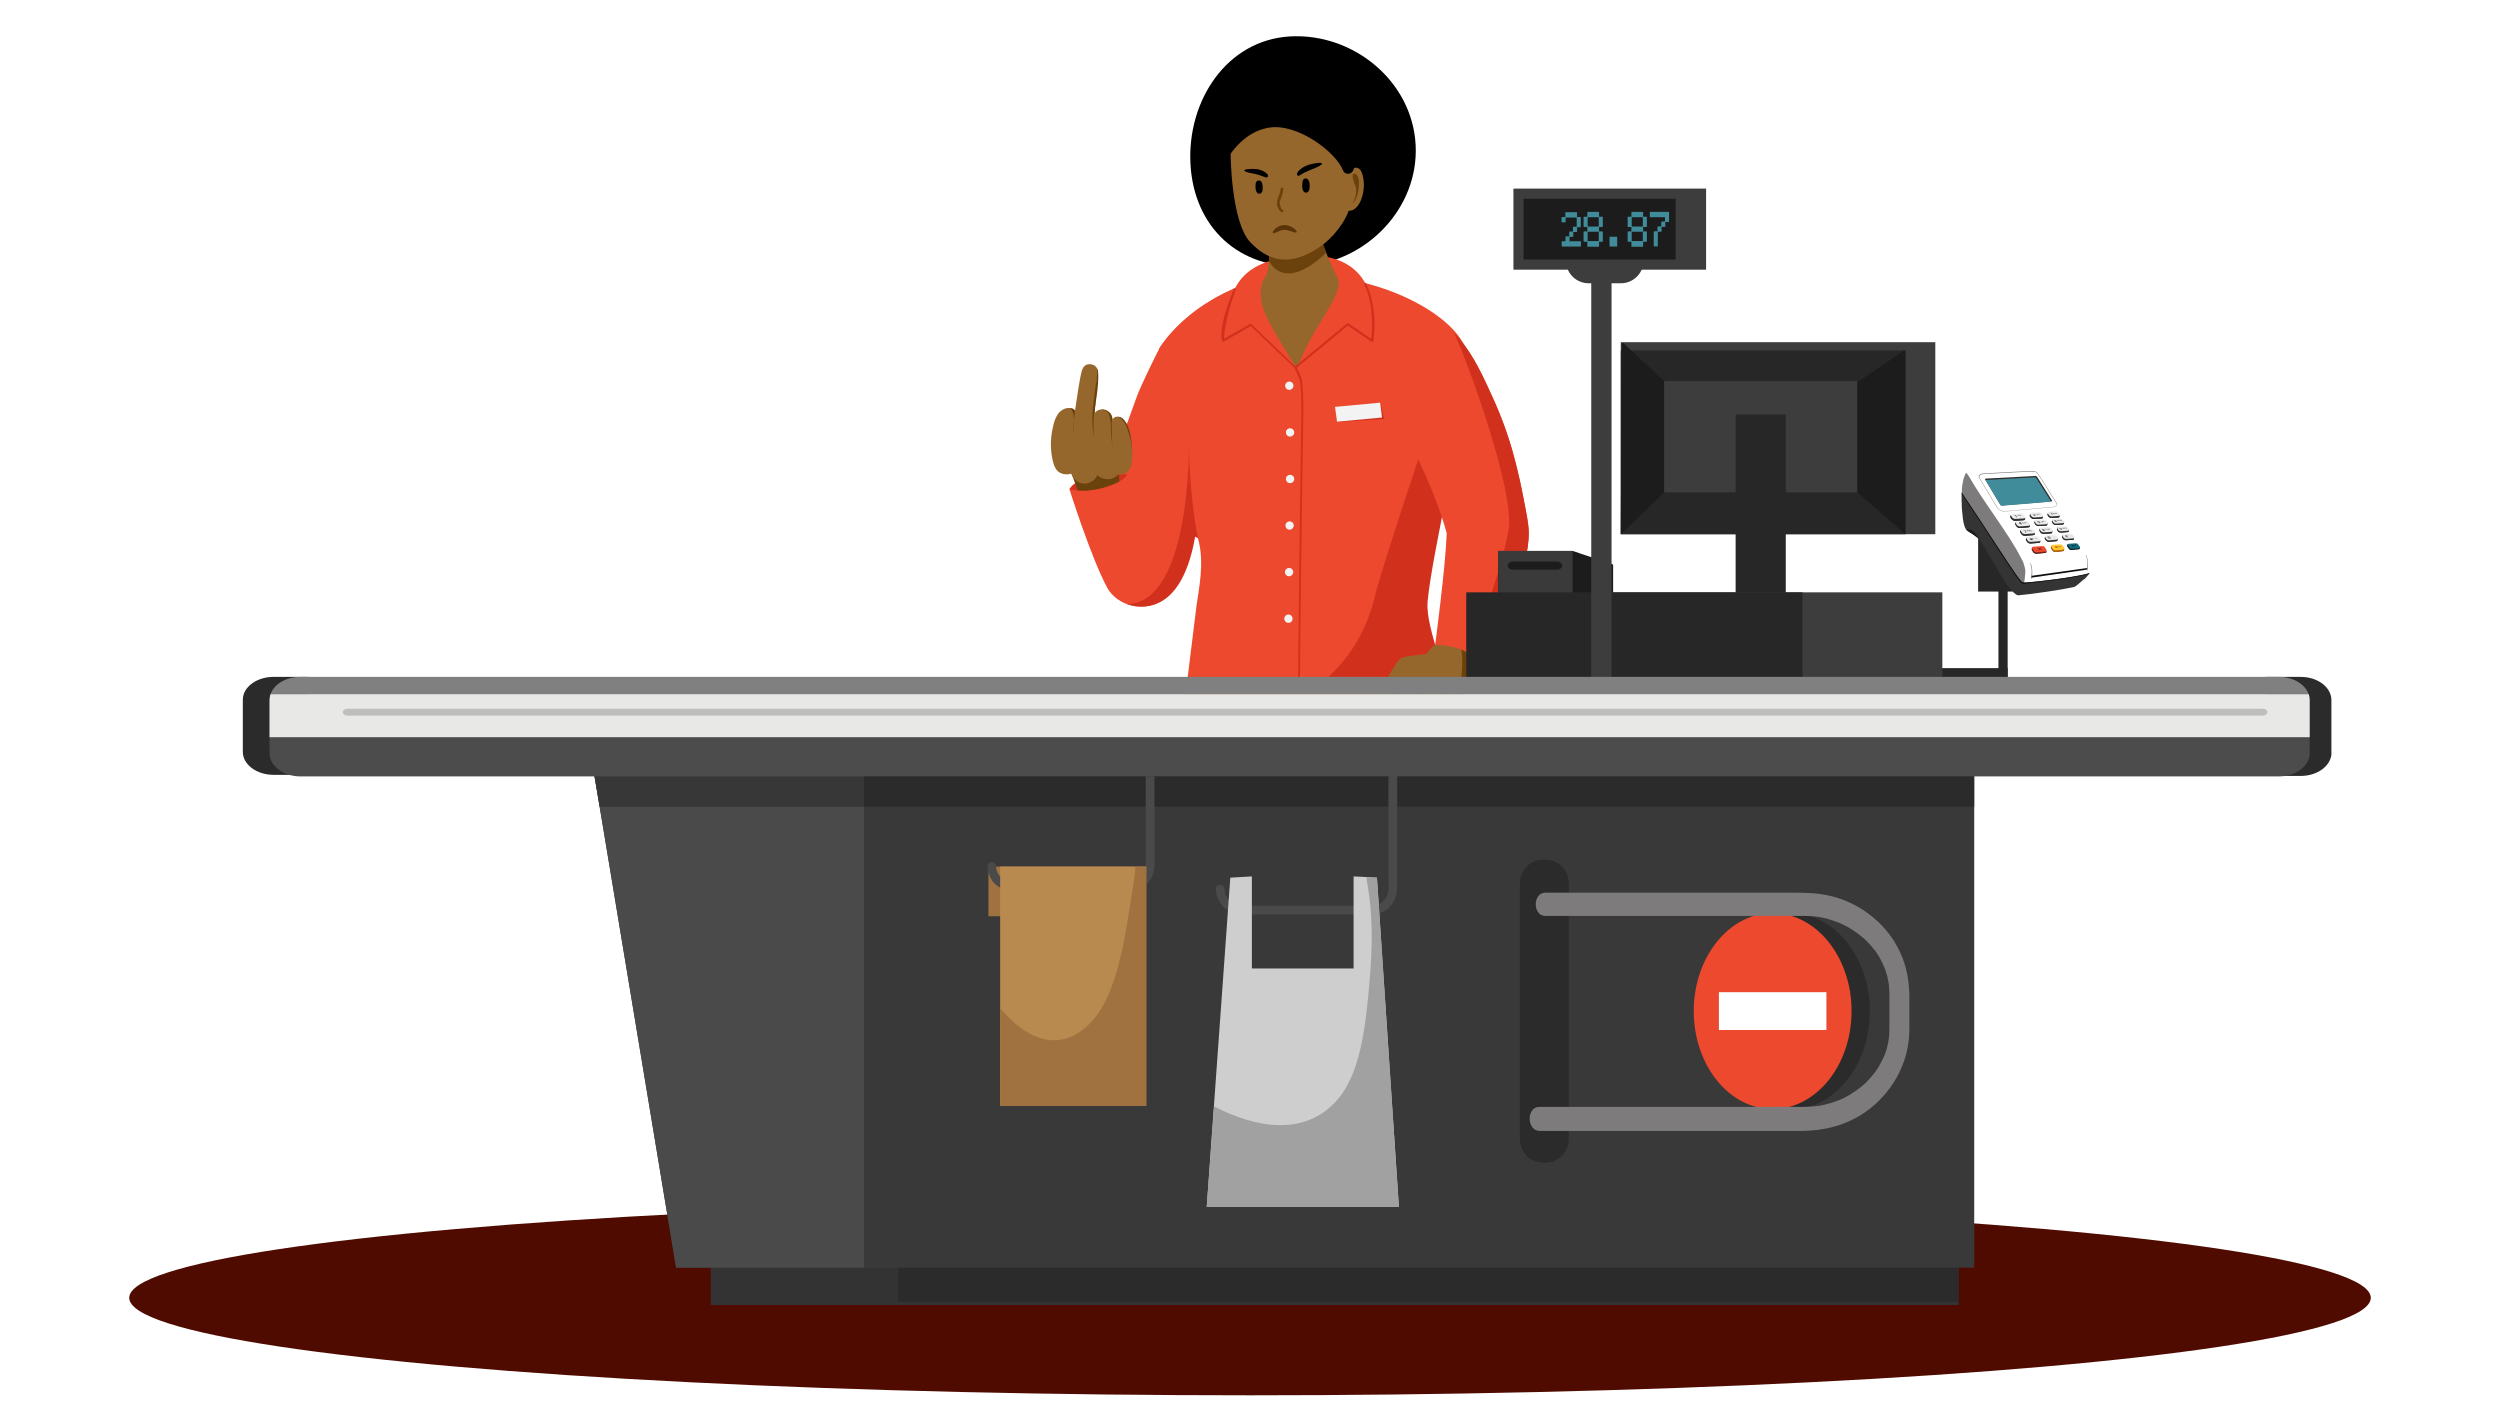 <?xml version="1.0" encoding="utf-8"?>
<!-- Generator: Adobe Illustrator 27.0.1, SVG Export Plug-In . SVG Version: 6.00 Build 0)  -->
<svg version="1.1" id="Lager_1" xmlns="http://www.w3.org/2000/svg" xmlns:xlink="http://www.w3.org/1999/xlink" x="0px" y="0px"
	 viewBox="0 0 1600 900" style="enable-background:new 0 0 1600 900;" xml:space="preserve">
<style type="text/css">
	.st0{fill:#ED492E;}
	.st1{fill:#D1311C;}
	.st2{fill:#96672C;}
	.st3{fill:#6B410C;}
	.st4{fill:#ECB892;}
	.st5{fill:#F3F3F3;}
	.st6{fill:#3C3D3C;}
	.st7{fill:#272727;}
	.st8{fill:#1C1C1C;}
	.st9{fill:#7D7B7B;}
	.st10{fill:#FFFFFF;}
	.st11{fill:#343434;}
	.st12{fill:#868686;}
	.st13{fill:#1B1B1B;}
	.st14{fill:#0E0E0E;}
	.st15{fill:#313131;}
	.st16{fill:#418C9A;}
	.st17{fill:url(#SVGID_1_);}
	.st18{fill:url(#SVGID_00000070840812787685139410000001290949333339164351_);}
	.st19{fill:url(#SVGID_00000109718229929495066520000000361289425692767385_);}
	.st20{fill:url(#SVGID_00000026878512302117673670000016521734081026082462_);}
	.st21{fill:url(#SVGID_00000098210536861114570950000000657977522503464320_);}
	.st22{fill:url(#SVGID_00000046309291541294764290000011452354372346467734_);}
	.st23{fill:url(#SVGID_00000047031679699240179150000014597642629834598024_);}
	.st24{fill:url(#SVGID_00000128460543616328707550000015078099049382519951_);}
	.st25{fill:url(#SVGID_00000139295880875537862800000006605653116929072002_);}
	.st26{fill:url(#SVGID_00000070807674537514297000000015978056375614016696_);}
	.st27{fill:url(#SVGID_00000139292130234672119960000010592190591471220620_);}
	.st28{fill:url(#SVGID_00000051342172422211414750000007744595316815720869_);}
	.st29{fill:#363636;}
	.st30{fill:#7A1F10;}
	.st31{fill:#BE6500;}
	.st32{fill:#FFC833;}
	.st33{fill:#002B33;}
	.st34{fill:#106B7A;}
	.st35{fill:#393A39;}
	.st36{fill:#500B00;}
	.st37{fill:#333333;}
	.st38{fill:#2B2B2B;}
	.st39{fill:#383938;}
	.st40{fill:#4A4A4A;}
	.st41{fill:#808080;}
	.st42{fill:#4B4C4B;}
	.st43{fill:#E8E8E6;}
	.st44{fill:#BEBEBE;}
	.st45{fill:#BFBFBF;}
	.st46{fill:#2A2B2A;}
	.st47{fill:#373737;}
	.st48{fill:#A0723F;}
	.st49{fill:#B98A50;}
	.st50{fill:#CECECE;}
	.st51{fill:#A2A1A1;}
	.st52{fill:#5B3308;}
</style>
<g>
	<g>
		<path d="M761.9,105c2.2,40.6,31.3,67.6,71.9,65.3c40.6-2.2,74.4-37.1,72.2-77.7c-2.2-40.6-39.7-71.5-80.3-69.3
			C785.1,25.6,759.7,64.4,761.9,105z"/>
	</g>
	<g>
		<g>
			<path class="st0" d="M715.4,346.9l-7.6-37.6l1.7-4c0,0,11-32.5,18-51.3c2.5-7.2,14-30.2,14.6-31.2c10.9-16.3,21.9-19.8,38.5-11.7
				c16.6,8.1,23.4,28.2,15.3,44.8c-3.1,6.2-6.2,12.9-9.3,19.5c-3.1,6.6-6.1,13.2-9.1,19.8c-6,13.2-14.9,74.1-29.8,86.4
				s-33,5.8-39.1-5.5c-10.4-19.3-24.2-63.1-24.2-63.1l62.4-11.9L715.4,346.9z"/>
			<path class="st1" d="M703.1,312.8c-12,2.7-18.7,0.2-18.7,0.2s2.1-3.5,6.2-5.1c0,0,12.1-5.7,30.9-4.2
				C721.5,303.7,719.2,309.2,703.1,312.8z"/>
		</g>
		<g>
			<path class="st0" d="M878.3,198.7c0,0,1.4-39.7-48.8-34.9c-38.3,3.6-40.2,23.7-43.6,33L878.3,198.7z"/>
			<g>
				<path class="st0" d="M939,229c-1.2,40.1-31.1,124.9-34,156.3c-1.7,18.9,22.4,53.9,26.1,95.3L752.8,493c0,0,5.7-47.4,13-105.6
					c1.1-8.6,5.5-27.7,0.8-43.1c0,0-26.5-11.7-19.3-35.8c24.1-80.7-10.6-77.7-4.9-86.3c19.3-29,59.5-47.3,88.8-46.8
					C894.7,176.6,939.5,209,939,229z"/>
			</g>
			<g>
				<path class="st1" d="M880.1,380.7c2.1-9.2,31.8-102.9,47.3-141.5c1.2-2.9,0.7-5.6-0.7-7.6c4.4-4.2,7.8-8,10.1-11.1
					c1.5,3,2.2,5.8,2.1,8.5c-1.2,40.1-22.4,124.4-25.2,155.7c-1.7,18.9,15.1,50.5,21.9,91.8c0,0,2.7,8.3-4.6,9.4
					c-1.3,0.2-28.6,4.2-68.6,6.5c-40,2.2-109.6,0.7-109.6,0.7s2.3,8.2,4.1-14.7C800.9,464.8,865.4,446.2,880.1,380.7z"/>
			</g>
			<g>
				<path class="st2" d="M917.2,413.6c-1.5,1.1-4.5,5-4.5,5s-12,1.2-13,1.8c-4.6,2.8-6.2,6.9-6.2,6.9l37.9,23.3c0,0,7.9-7.2,8.5-11
					c0.6-3.9,0-5.4,0-5.4l1.4-4.8c1.1-3.7,0.3-7.7-2-10.7c-1.7-2.2-4.1-4.4-7.1-5.6C923.7,409.7,920.4,411.2,917.2,413.6z"/>
				<path class="st2" d="M890.2,459.4l0.3-1.5c0.2-0.6,0.3-1.2,0.5-1.8c0.4-1.2,0.8-2.5,1.3-3.7c1-2.5,2.2-4.9,3.5-7.2
					c1.3-2.4,2.8-4.6,4.4-6.9c0.8-1.1,1.6-2.2,2.5-3.3l2.6-3.2l0.2-0.2c2.4-2.9,2-7.3-0.9-9.7c-2.9-2.4-7.3-2-9.7,0.9
					c-0.2,0.2-0.3,0.4-0.4,0.6l-2.6,3.9c-0.8,1.4-1.7,2.7-2.4,4c-1.6,2.7-3,5.6-4.3,8.5c-1.3,2.9-2.4,5.9-3.2,9
					c-0.4,1.6-0.8,3.1-1.1,4.8c-0.2,0.8-0.3,1.6-0.4,2.5c0,0.4-0.1,0.8-0.1,1.3c0,0.5-0.1,0.8-0.1,1.5c-0.1,2.8,2,5.1,4.8,5.2
					c2.5,0.1,4.6-1.6,5.1-3.9L890.2,459.4z"/>
				<path class="st3" d="M898,437.8c0.7-0.4,1.3-0.9,1.9-1.5c0.4,0.2,0.8,0.4,1.3,0.6c-0.3,0.4-0.7,0.9-1,1.3
					c-1.6,2.2-3.1,4.5-4.4,6.9c-1.3,2.4-2.5,4.8-3.5,7.2c-0.5,1.2-0.9,2.5-1.3,3.7c-0.2,0.6-0.3,1.2-0.5,1.8l-0.3,1.5l-0.2,0.8
					c-0.5,2.1-2.3,3.7-4.4,3.9C887.5,458.9,894,440.2,898,437.8z"/>
				<path class="st2" d="M895.1,469.9c1.3-2.5,2.8-5.1,4.3-7.7c1.5-2.6,3.1-5.1,4.7-7.6c3.2-5.1,6.6-10,10-14.9
					c2.2-3.1,1.5-7.4-1.6-9.6c-3.1-2.2-7.4-1.5-9.6,1.6c-0.1,0.2-0.3,0.4-0.4,0.6c-3.1,5.4-6,10.9-8.8,16.4
					c-1.4,2.8-2.7,5.6-4.1,8.4c-1.3,2.9-2.5,5.6-3.8,8.7c-1,2.6,0.2,5.5,2.8,6.5c2.4,1,5.1-0.1,6.3-2.3L895.1,469.9z"/>
				<path class="st3" d="M887.7,472c0.3-0.5,0.6-1.1,0.9-1.7c5.8-11.5,13.9-21.6,22.4-31.4c0.9,0.4,1.9,0.8,2.8,1.1
					c-3.4,4.8-6.7,9.7-9.8,14.7c-1.6,2.5-3.2,5.1-4.7,7.6c-1.5,2.5-3,5.2-4.3,7.7l-0.1,0.2c-1.2,2.3-3.9,3.3-6.3,2.3
					C888.3,472.3,888,472.1,887.7,472z"/>
				<path class="st2" d="M902,472.6c2.3-2.4,4.2-4.6,6.2-7c2-2.3,3.9-4.7,5.7-7.1c3.7-4.8,7.3-9.6,10.8-14.6l0,0
					c2.2-3.1,1.5-7.4-1.6-9.6c-3.1-2.2-7.4-1.5-9.6,1.6c-0.1,0.2-0.3,0.4-0.4,0.6c-2.9,5.1-5.9,10.1-9,15.1
					c-1.6,2.5-3.1,4.9-4.8,7.3c-1.6,2.4-3.4,4.8-5,6.9l-0.1,0.2c-1.7,2.2-1.3,5.4,0.9,7.1C897.4,474.7,900.3,474.4,902,472.6z"/>
				<path class="st2" d="M910.9,470.2c2.3-1.6,4.2-3.1,6.1-4.8c1.9-1.6,3.8-3.3,5.6-5.1c3.6-3.5,7.1-7.3,10.3-11.3
					c1.9-2.4,1.6-6-0.9-7.9c-2.4-1.9-6-1.6-7.9,0.9c-0.1,0.1-0.2,0.3-0.3,0.5c-2.5,3.9-5.3,7.6-8.3,11.2c-1.5,1.8-3.1,3.5-4.7,5.2
					c-1.6,1.6-3.3,3.3-4.9,4.7l-0.2,0.1c-1.7,1.5-1.9,4.1-0.4,5.8C906.8,471.1,909.2,471.4,910.9,470.2z"/>
				<path class="st3" d="M905.4,469.5c-0.1-0.1-0.1-0.2-0.2-0.3c1.3-0.5,2.5-1.2,3.7-2c6.5-4.4,11.4-10.7,16.6-16.2
					c2.7-2.8,5.5-5.4,8-8.3c0.3,0.6,4.2-19,1.3-28.5c1.8,1.2,4.3,1.8,5.4,3.3c2.4,3,2.2,7.9,1.1,11.6l-1.4,4.8c0,0,0.5,1.6,0,5.4
					c-0.4,2.7-4.3,7-6.7,9.3c-0.1,0.1-0.1,0.2-0.2,0.3c-3.2,4-6.6,7.7-10.3,11.3c-1.8,1.8-3.7,3.5-5.6,5.1c-2,1.7-3.9,3.2-6.1,4.8
					C909.2,471.4,906.8,471.1,905.4,469.5z"/>
				<path class="st3" d="M895.9,473.5c0.3-0.2,0.6-0.5,0.8-0.7c9.3-9.3,18.8-18.6,25.5-29.6c1.3,0.5,1.3,0.3,2.7,0.5
					c0,0.1-0.1,0.1-0.1,0.2l0,0c-3.5,4.9-7.1,9.8-10.8,14.6c-1.9,2.4-3.8,4.8-5.7,7.1c-2,2.4-3.9,4.6-6.2,7
					C900.4,474.3,897.9,474.6,895.9,473.5z"/>
			</g>
			<g>
				<g>
					<g>
						<path class="st4" d="M844.4,351.6l0.1,0.1C844.4,351.6,844.4,351.6,844.4,351.6z"/>
					</g>
				</g>
			</g>
		</g>
	</g>
	<g>
		<g>
			<path class="st2" d="M856.4,178.4c0,0-12-22-15-42.3c-1.3-8.8-31.9-1.3-30.8,6.2c4,27.7-0.1,34.1-2,36.9
				c-1.9,2.9-3.2,11.6,1.1,21.6c4.3,10,19.6,34,19.6,34l1.7-1.4c0,0,4.7-11.6,10.6-21.5C849.5,198.8,858.8,185.8,856.4,178.4z"/>
		</g>
		<g>
			<path class="st3" d="M812.2,167.2c0.5-5.7-0.1-14.4-1.6-24.8c-1.1-7.5,29.5-15,30.8-6.2c1.2,8,4.7,18.5,7.4,25.5
				C831.8,178,818.9,178.7,812.2,167.2z"/>
		</g>
		<g>
			<g>
				<path class="st2" d="M859.2,113.2c0,0,10.8-13.7,13.3,0.7c1.9,10.8-3.8,24.5-12.1,20.2C852.1,129.8,859.2,113.2,859.2,113.2z"/>
			</g>
			<g>
				<path class="st2" d="M787.6,99c0,0,0.3,42.7,12.4,55.8c14.7,15.9,28.7,12,39,6.7c11.6-6.1,19.8-16.3,23.6-25.1s-2-36.4-2-36.4
					l-5-42.6l-62.8,6.8L787.6,99z"/>
			</g>
			<g>
				<path d="M780.4,111.7c-2.1,2.3-7.6-18.3-7.8-21.4c-1.1-16,11.6-43.5,58.2-41.3c28,1.3,39.3,19.8,40.1,36.4
					c0.4,9.2-2.4,17.8-4.9,23.7c-1.3,2.9-5.4,2.8-6.5-0.1c-4.5-11.6-29-30.3-47.4-27.3C789.5,85.5,780.4,111.7,780.4,111.7z"/>
			</g>
		</g>
	</g>
	<path class="st1" d="M830.8,496.8c-1-24.5,2.1-236.3,2.1-236.3c-0.2-5-0.1-13.3-1-16.7c-0.9-3.4-3.5-8.4-3.5-8.4l-27.9-26.7
		l-17.2,9.9c-0.2,0.2-0.4,0.2-0.7,0.1c-0.2-0.1-0.5-0.3-0.5-0.5c0-0.2-3.1-7.4,7.5-33.2c0.1-0.3,0.5-0.5,0.9-0.4
		c0.3,0.1,0.5,0.5,0.4,0.9c-5.2,13.4-7.6,27.1-7.5,31.3l16.6-9.4c0.2-0.2,0.6-0.2,0.8,0l28.2,27l33.1-27.4c0.2-0.2,0.6-0.3,0.8-0.1
		l14.7,10c0.5-4.2,2-21.6-4.5-34.9c-0.2-0.3,0-0.7,0.3-0.9c0.3-0.2,0.7,0,0.9,0.3c8,16.3,4.7,36.6,4.7,36.8c0,0.2-0.1,0.5-0.4,0.6
		c-0.2,0.1-0.5,0.1-0.7,0l-15.3-10.4L830,235.3c0,0,0,0.1,0,0.1c0,0,2.5,4.4,3.2,7.7c0.7,3.3,0.8,12.5,1,17.4
		c0,0-3.4,205.1-2.1,236.2"/>
	<g>
		<path class="st5" d="M827.8,246.7c-0.1-1.5-1.3-2.6-2.8-2.5c-1.5,0.1-2.6,1.3-2.5,2.8c0.1,1.5,1.3,2.6,2.8,2.5
			C826.7,249.4,827.9,248.2,827.8,246.7z"/>
	</g>
	<g>
		<path class="st5" d="M828.3,276.6c-0.1-1.5-1.3-2.6-2.8-2.5c-1.5,0.1-2.6,1.3-2.5,2.8c0.1,1.5,1.3,2.6,2.8,2.5
			C827.3,279.3,828.4,278,828.3,276.6z"/>
	</g>
	<g>
		<path class="st5" d="M828.3,306.4c-0.1-1.5-1.3-2.6-2.8-2.5c-1.5,0.1-2.6,1.3-2.5,2.8c0.1,1.5,1.3,2.6,2.8,2.5
			C827.3,309.1,828.4,307.9,828.3,306.4z"/>
	</g>
	<g>
		<path class="st5" d="M828,336.2c-0.1-1.5-1.3-2.6-2.8-2.5c-1.5,0.1-2.6,1.3-2.5,2.8c0.1,1.5,1.3,2.6,2.8,2.5
			C826.9,338.9,828,337.7,828,336.2z"/>
	</g>
	<g>
		<path class="st5" d="M827.6,366.7c0.4-2-1.4-3.7-3.4-3.1c-0.9,0.3-1.6,1.1-1.8,2c-0.4,2,1.4,3.7,3.4,3.1
			C826.6,368.4,827.4,367.6,827.6,366.7z"/>
	</g>
	<g>
		<path class="st5" d="M827.2,396.5c0.4-2-1.4-3.7-3.4-3.1c-0.9,0.3-1.6,1.1-1.8,2c-0.4,2,1.4,3.7,3.4,3.1
			C826.3,398.3,827,397.5,827.2,396.5z"/>
	</g>
	<path class="st0" d="M898.4,274.2c10.3,21.7,21.1,43.7,27.5,67.1c-0.8,22-7.4,71.4-7.4,71.4s7.2,0.1,13.5,1.9
		c6.3,1.8,12.8,6.6,12.8,6.6s40-52.2,32.6-90.3c-6.6-33.5-10.2-51.7-24.9-82.7c-10.4-22.8-29.4-58.9-59.6-39.4
		C865.9,228.6,887.2,252.5,898.4,274.2z"/>
	<path class="st1" d="M965.5,338.8c4-23.8-25.7-106.4-34.9-125.7c9.5,9.4,16.7,23.8,21.8,35c6.2,13.1,11.2,25.7,15.1,39
		c5.4,18.3,8.7,36.8,10.6,49.3c3.2,21.6-16.1,59.5-16.1,59.5l-21.2,20C940.8,416.1,960.2,370.2,965.5,338.8z"/>
	<polygon class="st1" points="855.7,269.9 856.8,270 885.9,268.2 883.8,259 883.3,257.7 	"/>
	<polygon class="st5" points="854.4,260.4 855.7,269.9 884.5,267.2 883.3,257.7 	"/>
	<path class="st3" d="M865.6,130c3.1-2,4.4-9.1,4.1-14s-3.1-4.9-3.1-4.9s-2.6-0.2,0.9,8C869.2,124.6,865.6,130,865.6,130z"/>
</g>
<g>
	<rect x="1037.3" y="219" class="st6" width="201.3" height="122.9"/>
	<rect x="1037.3" y="224.3" class="st7" width="182.2" height="117.6"/>
	<polygon class="st8" points="1219.5,224.3 1219.5,341.9 1188.7,315.2 1182.1,249.2 1188.7,244.7 1218.5,224.3 	"/>
	<polygon class="st8" points="1037.9,219.5 1037.3,341.9 1065.1,315.2 1065.1,243.9 1038.9,219.5 	"/>
	<rect x="1065.1" y="243.9" class="st6" width="123.5" height="71.2"/>
	<rect x="1110.8" y="265.3" class="st7" width="32.1" height="142.5"/>
	<polyline class="st7" points="1288.1,378.6 1266,378.6 1266,333.7 1288.1,333.7 1288.1,378.6 	"/>
	<rect x="1279" y="358" class="st7" width="5.9" height="75.7"/>
	<path class="st9" d="M1255.8,316.8c11.7,19.5,34.1,57.7,39.9,57.2c1.7-1,1.6-0.9,2.2-3.1c0.1-0.6,0.6-2.8,0.8-3.4
		c0.3-1,0.7-5,1.4-5.4c-11.7-19.5-35.8-61-41.7-59.4c-0.6,0.4-1.2,2-1.5,3.1c-0.3,0.7-0.5,1.6-0.6,2.4
		C1255.5,311.5,1255.4,315.3,1255.8,316.8z"/>
	<path class="st10" d="M1295.3,373.5c0.7-0.1,1.2-0.1,2-0.1c0.4-0.1,1.7,0,2.2,0c10.3-1.3,26-3,36.3-5.9c0.2-0.1,0.4-0.2,0.6-0.3
		c0.3-0.1,0.5-0.3,0.8-0.4c0.6-1.3,1.9-6,2.2-7.5c0.3-1.6,0.3-2.6,0.2-3.2c-0.2-1.1-1-3.1-1.1-3.4c-0.1-0.2-0.8-1.7-0.9-1.9
		c-4.1-8.7-17.7-29.9-30.4-49.6c-0.2-0.4-1.2-1.2-2.2-1.5c-0.7-0.3-1.9-0.4-2.1-0.4c-0.3,0-0.6,0-0.9,0c-0.2,0-0.5,0-0.7,0
		c-10.5,0.5-29.1,1.2-40,2.6c-0.5,0.1-1.2,0.2-1.7,0.2c-0.8,0.1-1.2,0.4-1.4,0.7c0.3-0.1,0.7,0.2,1,0.7c0.2,0.3,0.8,1.2,1,1.5
		c8.7,15.5,25.5,36.8,32.9,51.4c0.2,0.5,1.4,2.5,1.6,3c0.2,0.5,1,3,1.1,3.5c0.2,1,0.5,1.9,0.4,3.4
		C1296.1,367.9,1295.8,371.7,1295.3,373.5z"/>
	<path class="st11" d="M1291.8,380.9c3.9-0.2,11.7-1.2,19.6-2.4c6.2-0.9,12.3-2,16.2-2.9c1.1-0.5,3.3-2.3,5.3-4.2
		c0.4-0.4,1.3-0.8,1.7-1.3c1.4-1.4,2.6-3.2,2.6-3.4c-1.7,0.8-9.1,2.2-17.1,3.4c-10.2,1.5-21.7,2.7-25.6,2.8
		c-0.4,1.2-0.9,2.3-1.3,3.5c-0.1,0.2-0.2,0.5-0.3,0.7C1292.5,378.3,1292.3,379.5,1291.8,380.9z"/>
	<path class="st11" d="M1257.1,336.1c0.9,3.7,2.2,3.4,7.1,6.9c0.7,0.5,1.5,1,2.1,1.8c6.5,7.8,16.5,30.7,23.9,35.6
		c0.3,0.2,0.8,0.5,1.1,0.5c0.9,0.1,1,0.1,2.6-0.2c0.2-1.2,0.6-3.2,1.2-4.7c0.1-0.3,0.2-0.6,0.3-0.9c0.3-0.8,0.4-1.1,0.8-2.1
		c-1.5,0-1,0.2-1.8-0.2c-0.2-0.1-0.6-0.4-0.8-0.6c-2.1-2.1-13.5-19.4-26.3-39.3c-3.8-5.9-8.7-12.4-11.8-17.7
		c-0.2,1.1-0.1,7.6,0.1,10.3c0.1,1.2,0.1,1.3,0.2,2C1255.9,329.3,1256.5,334.8,1257.1,336.1"/>
	<path class="st12" d="M1264.5,343.2c0.4,0.4,0.9,0.7,1.4,1.2C1265.5,343.9,1265,343.5,1264.5,343.2 M1258.6,339.1
		c0.2,0.3,0.8,0.8,1.9,1.4l0,0C1259.6,340,1259,339.6,1258.6,339.1"/>
	<path class="st13" d="M1259.8,338.8c-0.5,0-1,0.1-1.4,0.2c0,0,0,0.1,0.1,0.2c0.5,0.5,1.1,0.9,1.9,1.4c1.1,0.6,2.3,1.3,4,2.7
		c0.5,0.4,1,0.7,1.4,1.2c0.2,0.2,0.4,0.3,0.6,0.5C1263.8,339.7,1261.4,338.8,1259.8,338.8"/>
	<path class="st14" d="M1255.5,315.2c0.1,0.2,8.9,13.3,17.9,27.1c8.5,13,17.3,26.6,20.4,30c0.8,0.5,1.3,0.6,2,0.6c2,0,19-1.9,27-3.2
		c8-1.3,12.1-2,14.5-2.9c-0.2,0.5-0.4,0.7-0.4,0.7s-8.4,1.9-16.8,3.1c-7,1-23.5,2.9-24.3,3c-0.8,0.1-1.9,0-2.9-1.3
		c-6.4-8.3-20.6-30.7-22.1-33.1c-1.5-2.4-15.3-23.1-15.3-23.1L1255.5,315.2z"/>
	<path class="st15" d="M1270.5,306.9c-0.2-0.3-0.1-0.5,0.3-0.6l31.9-1.7c0.3,0,0.8,0.2,1,0.5l9.6,15.2c0.2,0.3,0,0.6-0.3,0.6
		l-31.8,2.6c-0.3,0-0.8-0.2-1-0.5L1270.5,306.9z"/>
	<path class="st16" d="M1271,307.7c-0.2-0.3-0.1-0.5,0.3-0.5l31-1.7c0.3,0,0.7,0.2,0.9,0.5l9.2,14.5c0.2,0.3,0,0.5-0.3,0.6
		l-30.9,2.6c-0.3,0-0.7-0.2-0.9-0.5L1271,307.7z"/>
	<path class="st9" d="M1278.1,324.9l-11.4-18.9c-0.3-0.4-0.4-0.9-0.3-1.3c0.2-1,1.4-1.6,3-1.7l30-1.6c1.1,0,2,0,2.7,0.2
		c1.3,0.3,2,0.9,2.5,1.8l11.5,18.2l-0.1,0.1l-0.1,0.1l-11.5-18.2c-0.5-0.9-1.1-1.4-2.3-1.6c-0.7-0.1-1.5-0.2-2.6-0.2l-30,1.6
		c-1.6,0.1-2.6,0.7-2.7,1.5c-0.1,0.3,0,0.7,0.2,1.1l11.4,18.9c0.6,1,2,1.8,3.5,2.1c0.7,0.1,1.4,0.2,2.1,0.1l29.9-2.7
		c1.6-0.2,2.3-0.7,2.4-1.3c0.1-0.4-0.1-0.9-0.4-1.4l0.1-0.1l0.1-0.1c0.4,0.6,0.5,1.1,0.4,1.6c-0.2,0.8-1,1.3-2.7,1.5l-29.9,2.7
		c-0.7,0.1-1.5,0-2.2-0.1C1280.2,326.8,1278.7,326,1278.1,324.9z"/>
	<path class="st14" d="M1295.9,331.6c0.4,0.7,0.1,1.2-0.7,1.3l-5.6,0.4c-0.8,0.1-1.8-0.5-2.3-1.1l-0.6-0.9c-0.4-0.7-0.1-1.3,0.8-1.3
		l5.7-0.3c0.8,0,1.7,0.5,2.1,1.1L1295.9,331.6z"/>
	<path class="st15" d="M1296,332.1l0.2-0.8l-0.6-0.2l-0.3-0.5c-0.4-0.7-1.3-1.2-2.1-1.2l-4.1,0.2l-2.2-0.1l-0.2,0.8
		c-0.1,0.2,0,0.5,0.2,0.8l0.6,1c0.4,0.7,1.4,1.3,2.2,1.2l5.4-0.3C1295.8,332.8,1295.9,332.7,1296,332.1z"/>
	
		<linearGradient id="SVGID_1_" gradientUnits="userSpaceOnUse" x1="0" y1="-3.451514e-07" x2="1" y2="-3.451514e-07" gradientTransform="matrix(47.332 39.943 -39.943 47.332 1275.309 316.674)">
		<stop  offset="0" style="stop-color:#F2F2F3"/>
		<stop  offset="0.509" style="stop-color:#ECECED"/>
		<stop  offset="0.878" style="stop-color:#E9E9E9"/>
		<stop  offset="1" style="stop-color:#E6E6E6"/>
	</linearGradient>
	<path class="st17" d="M1296,330.6c0.4,0.6,0.1,1.2-0.7,1.2l-5.4,0.3c-0.8,0.1-1.8-0.4-2.2-1.1l-0.6-0.9c-0.4-0.7-0.1-1.2,0.7-1.3
		l5.5-0.3c0.8,0,1.7,0.5,2.1,1.1L1296,330.6z"/>
	<path class="st14" d="M1307.2,330.8c0.3,0.6,0.1,1.1-0.6,1.1l-5,0.3c-0.7,0-1.6-0.4-2-1l-0.5-0.8c-0.4-0.6-0.1-1.1,0.7-1.2l5.1-0.2
		c0.7,0,1.6,0.4,1.9,1L1307.2,330.8z"/>
	<path class="st15" d="M1307.4,331.1l0.2-0.8l-0.5-0.2l-0.2-0.4c-0.3-0.6-1.2-1.1-1.9-1.1l-3.7,0.2l-2-0.1l-0.1,0.7
		c-0.1,0.2,0,0.5,0.1,0.7l0.5,0.9c0.4,0.7,1.3,1.1,2,1.1l4.9-0.3C1307.1,331.7,1307.3,331.6,1307.4,331.1z"/>
	
		<linearGradient id="SVGID_00000077284452605253944050000005349866714798405266_" gradientUnits="userSpaceOnUse" x1="-4.547474e-12" y1="-8.823918e-09" x2="1" y2="-8.823918e-09" gradientTransform="matrix(47.333 39.943 -39.943 47.333 1280.659 310.333)">
		<stop  offset="0" style="stop-color:#F2F2F3"/>
		<stop  offset="0.509" style="stop-color:#ECECED"/>
		<stop  offset="0.878" style="stop-color:#E9E9E9"/>
		<stop  offset="1" style="stop-color:#E6E6E6"/>
	</linearGradient>
	<path style="fill:url(#SVGID_00000077284452605253944050000005349866714798405266_);" d="M1307.4,329.7c0.3,0.6,0.1,1.1-0.6,1.2
		l-4.9,0.3c-0.7,0-1.6-0.4-2-1.1l-0.5-0.9c-0.4-0.6-0.1-1.2,0.7-1.2l5-0.2c0.7,0,1.5,0.4,1.9,1.1L1307.4,329.7z"/>
	<path class="st14" d="M1318,330.1c0.3,0.6,0,1-0.6,1.1l-4.6,0.3c-0.7,0-1.5-0.4-1.9-1l-0.5-0.8c-0.3-0.6-0.1-1.1,0.6-1.1l4.7-0.2
		c0.7,0,1.4,0.4,1.8,0.9L1318,330.1z"/>
	<path class="st15" d="M1318.1,330.4l0.2-0.7l-0.5-0.1l-0.2-0.4c-0.3-0.6-1.1-1-1.7-1l-3.3,0.2l-1.7-0.4l-0.2,1
		c-0.1,0.2,0,0.4,0.1,0.7l0.5,0.8c0.3,0.6,1.2,1.1,1.8,1l4.5-0.3C1317.8,331,1318,330.9,1318.1,330.4z"/>
	
		<linearGradient id="SVGID_00000138566844272586082770000016865988217516092830_" gradientUnits="userSpaceOnUse" x1="-6.366463e-12" y1="3.051045e-07" x2="1" y2="3.051045e-07" gradientTransform="matrix(47.332 39.942 -39.942 47.332 1285.564 304.521)">
		<stop  offset="0" style="stop-color:#F2F2F3"/>
		<stop  offset="0.509" style="stop-color:#ECECED"/>
		<stop  offset="0.878" style="stop-color:#E9E9E9"/>
		<stop  offset="1" style="stop-color:#E6E6E6"/>
	</linearGradient>
	<path style="fill:url(#SVGID_00000138566844272586082770000016865988217516092830_);" d="M1318.1,329.1c0.3,0.6,0.1,1.1-0.6,1.1
		l-4.5,0.3c-0.7,0-1.5-0.4-1.8-1l-0.5-0.8c-0.3-0.6-0.1-1.1,0.6-1.2l4.6-0.2c0.6,0,1.4,0.4,1.7,1L1318.1,329.1z"/>
	<path class="st14" d="M1298.9,336.2c0.4,0.6,0.1,1.2-0.7,1.3l-5.5,0.4c-0.8,0.1-1.8-0.4-2.2-1.1l-0.6-0.9c-0.4-0.7-0.1-1.3,0.8-1.3
		l5.6-0.3c0.8,0,1.7,0.5,2.1,1.1L1298.9,336.2z"/>
	<path class="st15" d="M1299,336.7l0.2-0.8l-0.6-0.2l-0.3-0.5c-0.4-0.7-1.3-1.2-2.1-1.2l-4,0.2l-2.2-0.1l-0.2,0.8
		c-0.1,0.2,0,0.5,0.1,0.8l0.6,1c0.4,0.7,1.4,1.2,2.2,1.2l5.4-0.4C1298.8,337.4,1298.9,337.3,1299,336.7z"/>
	
		<linearGradient id="SVGID_00000167360988482281875230000001975636649507676034_" gradientUnits="userSpaceOnUse" x1="6.366463e-12" y1="4.712638e-08" x2="1" y2="4.712638e-08" gradientTransform="matrix(47.338 39.948 -39.948 47.338 1274.282 317.886)">
		<stop  offset="0" style="stop-color:#F2F2F3"/>
		<stop  offset="0.509" style="stop-color:#ECECED"/>
		<stop  offset="0.878" style="stop-color:#E9E9E9"/>
		<stop  offset="1" style="stop-color:#E6E6E6"/>
	</linearGradient>
	<path style="fill:url(#SVGID_00000167360988482281875230000001975636649507676034_);" d="M1299,335.3c0.4,0.6,0.1,1.2-0.7,1.2
		l-5.4,0.4c-0.8,0.1-1.8-0.4-2.2-1.1l-0.6-0.9c-0.4-0.7-0.1-1.2,0.7-1.3l5.5-0.3c0.8,0,1.7,0.4,2.1,1.1L1299,335.3z"/>
	<path class="st14" d="M1310.1,335.3c0.3,0.6,0.1,1.1-0.6,1.1l-4.9,0.3c-0.7,0-1.6-0.4-2-1l-0.5-0.8c-0.4-0.6-0.1-1.1,0.7-1.2l5-0.3
		c0.7,0,1.5,0.4,1.9,1L1310.1,335.3z"/>
	<path class="st15" d="M1310.3,335.6l0.2-0.8l-0.5-0.2l-0.2-0.4c-0.3-0.6-1.2-1.1-1.9-1.1l-3.6,0.2l-2-0.1l-0.1,0.7
		c-0.1,0.2,0,0.5,0.1,0.7l0.5,0.9c0.4,0.6,1.3,1.1,2,1.1l4.9-0.3C1310,336.3,1310.2,336.2,1310.3,335.6z"/>
	
		<linearGradient id="SVGID_00000139975289377669204330000002690514289679837354_" gradientUnits="userSpaceOnUse" x1="-9.094947e-12" y1="2.156903e-07" x2="1" y2="2.156903e-07" gradientTransform="matrix(47.329 39.94 -39.94 47.329 1279.619 311.57)">
		<stop  offset="0" style="stop-color:#F2F2F3"/>
		<stop  offset="0.509" style="stop-color:#ECECED"/>
		<stop  offset="0.878" style="stop-color:#E9E9E9"/>
		<stop  offset="1" style="stop-color:#E6E6E6"/>
	</linearGradient>
	<path style="fill:url(#SVGID_00000139975289377669204330000002690514289679837354_);" d="M1310.3,334.3c0.3,0.6,0.1,1.1-0.6,1.2
		l-4.9,0.3c-0.7,0.1-1.6-0.4-2-1l-0.5-0.9c-0.4-0.6-0.1-1.2,0.7-1.2l5-0.2c0.7,0,1.5,0.4,1.9,1L1310.3,334.3z"/>
	<path class="st14" d="M1320.8,334.6c0.3,0.5,0,1-0.6,1.1l-4.6,0.3c-0.7,0-1.5-0.4-1.8-0.9l-0.5-0.8c-0.3-0.6-0.1-1.1,0.6-1.1
		l4.7-0.2c0.6,0,1.4,0.4,1.7,0.9L1320.8,334.6z"/>
	<path class="st15" d="M1320.9,334.9l0.2-0.7l-0.5-0.1l-0.2-0.4c-0.3-0.6-1.1-1-1.7-1l-3.3,0.2l-1.7-0.4l-0.2,1
		c-0.1,0.2,0,0.4,0.1,0.7l0.5,0.8c0.3,0.6,1.1,1,1.8,1l4.4-0.3C1320.7,335.5,1320.8,335.4,1320.9,334.9z"/>
	
		<linearGradient id="SVGID_00000057117367281939290760000018253241949177579166_" gradientUnits="userSpaceOnUse" x1="-9.094947e-13" y1="-1.153730e-07" x2="1" y2="-1.153730e-07" gradientTransform="matrix(47.331 39.942 -39.942 47.331 1284.507 305.774)">
		<stop  offset="0" style="stop-color:#F2F2F3"/>
		<stop  offset="0.509" style="stop-color:#ECECED"/>
		<stop  offset="0.878" style="stop-color:#E9E9E9"/>
		<stop  offset="1" style="stop-color:#E6E6E6"/>
	</linearGradient>
	<path style="fill:url(#SVGID_00000057117367281939290760000018253241949177579166_);" d="M1320.9,333.7c0.3,0.6,0.1,1.1-0.6,1.1
		l-4.5,0.3c-0.7,0-1.5-0.4-1.8-1l-0.5-0.8c-0.3-0.6-0.1-1.1,0.6-1.2l4.5-0.2c0.6,0,1.4,0.4,1.7,1L1320.9,333.7z"/>
	<path class="st14" d="M1302.1,341.2c0.4,0.6,0.1,1.2-0.7,1.3l-5.5,0.4c-0.8,0.1-1.8-0.4-2.2-1.1l-0.6-0.9c-0.4-0.7-0.1-1.3,0.8-1.3
		l5.6-0.3c0.8,0,1.7,0.4,2.1,1.1L1302.1,341.2z"/>
	<path class="st15" d="M1302.2,341.7l0.2-0.8l-0.6-0.2l-0.3-0.5c-0.4-0.7-1.3-1.2-2.1-1.2l-4,0.2l-2.2-0.1l-0.2,0.8
		c-0.1,0.2,0,0.5,0.1,0.8l0.6,1c0.4,0.7,1.4,1.2,2.2,1.2l5.3-0.4C1302,342.3,1302.1,342.3,1302.2,341.7z"/>
	
		<linearGradient id="SVGID_00000045621308687669632470000006048702781113895080_" gradientUnits="userSpaceOnUse" x1="1.818989e-12" y1="2.069737e-08" x2="1" y2="2.069737e-08" gradientTransform="matrix(47.331 39.942 -39.942 47.331 1273.18 319.199)">
		<stop  offset="0" style="stop-color:#F2F2F3"/>
		<stop  offset="0.509" style="stop-color:#ECECED"/>
		<stop  offset="0.878" style="stop-color:#E9E9E9"/>
		<stop  offset="1" style="stop-color:#E6E6E6"/>
	</linearGradient>
	<path style="fill:url(#SVGID_00000045621308687669632470000006048702781113895080_);" d="M1302.2,340.2c0.4,0.6,0.1,1.2-0.7,1.2
		l-5.4,0.4c-0.8,0.1-1.8-0.4-2.2-1.1l-0.5-0.9c-0.4-0.7-0.1-1.2,0.7-1.3l5.5-0.3c0.8,0,1.7,0.4,2.1,1.1L1302.2,340.2z"/>
	<path class="st14" d="M1313.3,340.3c0.3,0.6,0.1,1.1-0.6,1.1l-4.9,0.3c-0.7,0.1-1.6-0.4-2-1l-0.5-0.8c-0.4-0.6-0.1-1.1,0.7-1.2
		l5-0.3c0.7,0,1.5,0.4,1.9,1L1313.3,340.3z"/>
	<path class="st15" d="M1313.4,340.6l0.2-0.8l-0.5-0.2l-0.2-0.4c-0.3-0.6-1.2-1.1-1.9-1.1l-3.6,0.2l-2-0.1l-0.1,0.7
		c-0.1,0.2,0,0.5,0.1,0.7l0.5,0.9c0.4,0.6,1.2,1.1,2,1.1l4.8-0.3C1313.1,341.2,1313.3,341.1,1313.4,340.6z"/>
	
		<linearGradient id="SVGID_00000070819314449407629270000004824167208557083818_" gradientUnits="userSpaceOnUse" x1="1.818989e-12" y1="1.994958e-07" x2="1" y2="1.994958e-07" gradientTransform="matrix(47.331 39.942 -39.942 47.331 1278.494 312.901)">
		<stop  offset="0" style="stop-color:#F2F2F3"/>
		<stop  offset="0.509" style="stop-color:#ECECED"/>
		<stop  offset="0.878" style="stop-color:#E9E9E9"/>
		<stop  offset="1" style="stop-color:#E6E6E6"/>
	</linearGradient>
	<path style="fill:url(#SVGID_00000070819314449407629270000004824167208557083818_);" d="M1313.4,339.2c0.3,0.6,0.1,1.1-0.6,1.2
		l-4.8,0.3c-0.7,0.1-1.6-0.4-2-1l-0.5-0.8c-0.4-0.6-0.1-1.2,0.7-1.2l4.9-0.3c0.7,0,1.5,0.4,1.9,1L1313.4,339.2z"/>
	<path class="st14" d="M1323.9,339.5c0.3,0.5,0,1-0.6,1.1l-4.5,0.3c-0.7,0-1.5-0.4-1.8-0.9l-0.5-0.8c-0.3-0.6,0-1.1,0.6-1.1l4.6-0.2
		c0.6,0,1.4,0.4,1.7,0.9L1323.9,339.5z"/>
	<path class="st15" d="M1324,339.8l0.2-0.7l-0.5-0.1l-0.2-0.4c-0.3-0.6-1.1-1-1.7-1l-3.3,0.2l-1.7-0.4l-0.2,0.9
		c-0.1,0.2,0,0.4,0.1,0.7l0.4,0.8c0.3,0.6,1.1,1,1.8,1l4.4-0.3C1323.7,340.4,1323.9,340.3,1324,339.8z"/>
	
		<linearGradient id="SVGID_00000070119515302635976330000004399067458696971962_" gradientUnits="userSpaceOnUse" x1="1.818989e-12" y1="-4.850881e-08" x2="1" y2="-4.850881e-08" gradientTransform="matrix(47.335 39.945 -39.945 47.335 1283.365 307.123)">
		<stop  offset="0" style="stop-color:#F2F2F3"/>
		<stop  offset="0.509" style="stop-color:#ECECED"/>
		<stop  offset="0.878" style="stop-color:#E9E9E9"/>
		<stop  offset="1" style="stop-color:#E6E6E6"/>
	</linearGradient>
	<path style="fill:url(#SVGID_00000070119515302635976330000004399067458696971962_);" d="M1324,338.6c0.3,0.6,0.1,1.1-0.6,1.1
		l-4.4,0.3c-0.7,0-1.5-0.4-1.8-1l-0.4-0.8c-0.3-0.6-0.1-1.1,0.6-1.1l4.5-0.2c0.6,0,1.4,0.4,1.7,1L1324,338.6z"/>
	<path class="st14" d="M1305.6,346.2c0.4,0.6,0.1,1.2-0.7,1.2l-5.4,0.4c-0.8,0.1-1.8-0.4-2.2-1.1l-0.6-0.9c-0.4-0.7-0.1-1.2,0.8-1.3
		l5.6-0.3c0.8,0,1.7,0.4,2.1,1.1L1305.6,346.2z"/>
	<path class="st15" d="M1305.7,346.7l0.2-0.8l-0.6-0.2l-0.3-0.5c-0.4-0.7-1.3-1.2-2-1.1l-4,0.2l-2.1-0.1l-0.2,0.7
		c-0.1,0.2,0,0.5,0.1,0.8l0.5,1c0.4,0.7,1.4,1.2,2.2,1.2l5.3-0.4C1305.5,347.3,1305.6,347.3,1305.7,346.7z"/>
	
		<linearGradient id="SVGID_00000158004354648100462980000013779676052693989516_" gradientUnits="userSpaceOnUse" x1="-6.366463e-12" y1="1.284652e-07" x2="1" y2="1.284652e-07" gradientTransform="matrix(47.328 39.94 -39.94 47.328 1272.159 320.411)">
		<stop  offset="0" style="stop-color:#F2F2F3"/>
		<stop  offset="0.509" style="stop-color:#ECECED"/>
		<stop  offset="0.878" style="stop-color:#E9E9E9"/>
		<stop  offset="1" style="stop-color:#E6E6E6"/>
	</linearGradient>
	<path style="fill:url(#SVGID_00000158004354648100462980000013779676052693989516_);" d="M1305.7,345.2c0.4,0.6,0.1,1.2-0.7,1.2
		l-5.3,0.4c-0.8,0.1-1.8-0.4-2.1-1.1l-0.5-0.9c-0.4-0.6-0.1-1.2,0.7-1.3l5.4-0.3c0.8,0,1.7,0.4,2,1.1L1305.7,345.2z"/>
	<path class="st14" d="M1316.7,345.2c0.3,0.6,0.1,1.1-0.6,1.1l-4.9,0.4c-0.7,0.1-1.6-0.4-2-1l-0.5-0.8c-0.4-0.6-0.1-1.1,0.7-1.2
		l5-0.3c0.7,0,1.5,0.4,1.9,1L1316.7,345.2z"/>
	<path class="st15" d="M1316.8,345.6l0.2-0.7l-0.5-0.2l-0.2-0.4c-0.3-0.6-1.2-1.1-1.8-1l-3.6,0.2l-1.9-0.1l-0.1,0.7
		c-0.1,0.2,0,0.4,0.1,0.7l0.5,0.9c0.4,0.6,1.2,1.1,1.9,1.1l4.8-0.4C1316.5,346.2,1316.7,346.1,1316.8,345.6z"/>
	
		<linearGradient id="SVGID_00000022521309593554330720000007441725508026961321_" gradientUnits="userSpaceOnUse" x1="9.094947e-13" y1="4.010144e-08" x2="1" y2="4.010144e-08" gradientTransform="matrix(47.338 39.947 -39.947 47.338 1277.447 314.131)">
		<stop  offset="0" style="stop-color:#F2F2F3"/>
		<stop  offset="0.509" style="stop-color:#ECECED"/>
		<stop  offset="0.878" style="stop-color:#E9E9E9"/>
		<stop  offset="1" style="stop-color:#E6E6E6"/>
	</linearGradient>
	<path style="fill:url(#SVGID_00000022521309593554330720000007441725508026961321_);" d="M1316.8,344.2c0.3,0.6,0.1,1.1-0.6,1.2
		l-4.8,0.4c-0.7,0.1-1.6-0.4-1.9-1l-0.5-0.8c-0.4-0.6-0.1-1.2,0.7-1.2l4.9-0.3c0.7,0,1.5,0.4,1.8,1L1316.8,344.2z"/>
	<path class="st14" d="M1327.3,344.4c0.3,0.5,0,1-0.6,1.1l-4.6,0.3c-0.7,0-1.5-0.4-1.8-0.9l-0.5-0.8c-0.3-0.6,0-1.1,0.6-1.1l4.7-0.3
		c0.7,0,1.4,0.4,1.7,0.9L1327.3,344.4z"/>
	<path class="st15" d="M1327.3,344.7l0.2-0.7l-0.5-0.1l-0.2-0.4c-0.3-0.6-1.1-1-1.7-1l-3.3,0.2l-1.7-0.4l-0.2,0.9
		c-0.1,0.2,0,0.4,0.1,0.7l0.4,0.8c0.3,0.6,1.1,1,1.8,1l4.4-0.3C1327,345.4,1327.2,345.2,1327.3,344.7z"/>
	
		<linearGradient id="SVGID_00000038415627498323833190000005675547214850643601_" gradientUnits="userSpaceOnUse" x1="2.364686e-11" y1="2.052102e-07" x2="1" y2="2.052102e-07" gradientTransform="matrix(47.331 39.942 -39.942 47.331 1282.309 308.38)">
		<stop  offset="0" style="stop-color:#F2F2F3"/>
		<stop  offset="0.509" style="stop-color:#ECECED"/>
		<stop  offset="0.878" style="stop-color:#E9E9E9"/>
		<stop  offset="1" style="stop-color:#E6E6E6"/>
	</linearGradient>
	<path style="fill:url(#SVGID_00000038415627498323833190000005675547214850643601_);" d="M1327.3,343.5c0.3,0.6,0.1,1.1-0.6,1.1
		l-4.4,0.3c-0.7,0-1.4-0.4-1.8-1l-0.4-0.8c-0.3-0.6-0.1-1.1,0.6-1.1l4.5-0.3c0.6,0,1.4,0.4,1.7,1L1327.3,343.5z"/>
	<path class="st29" d="M1310.6,344.1c-0.3-0.5-0.2-0.7,0.3-0.8c0.5,0,1,0.2,1.3,0.7c0.3,0.5,0.2,0.7-0.3,0.8
		C1311.4,344.8,1310.9,344.6,1310.6,344.1z M1311.8,344c-0.3-0.4-0.5-0.5-0.8-0.5c-0.2,0-0.3,0.1,0,0.5c0.3,0.4,0.5,0.5,0.8,0.5
		C1312,344.6,1312,344.4,1311.8,344z"/>
	<path class="st29" d="M1290.4,330.8L1290.4,330.8l-0.6-0.9l-0.5,0l-0.1-0.2c0.2,0,0.4-0.1,0.5-0.1l0.3,0l0.8,1.2l0,0l0.1,0.2
		l-0.5,0L1290.4,330.8z"/>
	<path class="st29" d="M1291.2,329.9c-0.2-0.2,0-0.4,0.3-0.4c0.3,0,0.6,0.1,0.8,0.4c0.2,0.2,0,0.4-0.3,0.4
		C1291.7,330.3,1291.4,330.2,1291.2,329.9z M1292.1,329.9c-0.1-0.2-0.3-0.3-0.5-0.3c-0.2,0-0.3,0.1-0.2,0.3c0.1,0.2,0.3,0.3,0.5,0.3
		C1292.1,330.2,1292.2,330.1,1292.1,329.9z"/>
	<polygon class="st29" points="1292.6,330.2 1292.9,329.7 1292.3,329.7 1292.2,329.6 1293.1,329.5 1293.1,329.6 1292.9,330.2 
		1293.5,330.1 1293.6,330.3 1292.7,330.3 	"/>
	<path class="st29" d="M1301.5,330c0.3-0.3,0.5-0.5,0.4-0.7c-0.1-0.1-0.3-0.2-0.5-0.2c-0.2,0-0.2,0.1-0.3,0.1l-0.3-0.1
		c0.1-0.1,0.2-0.2,0.5-0.2c0.4,0,0.7,0.1,0.9,0.3c0.1,0.2,0,0.4-0.3,0.7c0.1,0,0.2,0,0.3,0l0.5,0l0.1,0.2l-1.3,0.1L1301.5,330z"/>
	<path class="st29" d="M1303.5,329.3l-0.3,0l0,0.2l-0.2,0l-0.1-0.6l0.2,0l0.7,0.6l-0.2,0L1303.5,329.3z M1303.4,329.2L1303.4,329.2
		l-0.3-0.3l0,0l0,0.2l0,0.1L1303.4,329.2z"/>
	<path class="st29" d="M1303.6,328.9l0.3,0c0.2,0,0.4,0,0.5,0.1c0,0.1,0,0.1-0.1,0.1l0,0c0.2,0,0.3,0.1,0.3,0.1
		c0.1,0.1,0,0.2-0.3,0.2l-0.3,0L1303.6,328.9z M1304.1,329.1c0.1,0,0.2,0,0.1-0.1c0-0.1-0.1-0.1-0.2-0.1l-0.1,0l0.1,0.2
		L1304.1,329.1z M1304.3,329.3c0.1,0,0.2,0,0.2-0.1c0-0.1-0.1-0.1-0.3-0.1l-0.1,0l0.1,0.2L1304.3,329.3z"/>
	<path class="st29" d="M1304.9,328.8c0.1,0,0.2,0,0.3,0.1l-0.1,0.1L1304.9,328.8c-0.1,0.1-0.2,0.2-0.1,0.3c0.1,0.1,0.3,0.2,0.4,0.2
		l0.2-0.1l0.1,0.1c0,0.1-0.1,0.1-0.2,0.1c-0.2,0-0.5-0.1-0.7-0.3C1304.5,328.9,1304.7,328.8,1304.9,328.8z"/>
	<path class="st29" d="M1312.7,329.2c0.2,0.1,0.4,0.1,0.6,0.1c0.2,0,0.3-0.1,0.2-0.2c-0.1-0.1-0.3-0.2-0.7-0.2l-0.1-0.2
		c0.4,0,0.5-0.1,0.4-0.2c-0.1-0.1-0.2-0.2-0.4-0.2c-0.2,0-0.2,0-0.3,0.1l-0.3-0.1c0.1-0.1,0.3-0.1,0.5-0.1c0.4,0,0.7,0.1,0.8,0.3
		c0.1,0.1,0,0.2-0.2,0.3l0,0c0.3,0,0.5,0.1,0.6,0.3c0.1,0.2-0.1,0.3-0.5,0.3c-0.3,0-0.6-0.1-0.8-0.2L1312.7,329.2z"/>
	<path class="st29" d="M1313.8,328.3l0.3,0c0.3,0,0.6,0.1,0.7,0.3c0.1,0.2,0,0.3-0.3,0.3l-0.3,0L1313.8,328.3z M1314.4,328.8
		c0.2,0,0.3-0.1,0.2-0.2c-0.1-0.1-0.3-0.2-0.5-0.2l-0.1,0L1314.4,328.8L1314.4,328.8z"/>
	<polygon class="st29" points="1314.8,328.3 1315.4,328.3 1315.4,328.4 1315,328.4 1315.1,328.5 1315.5,328.5 1315.5,328.6 
		1315.2,328.6 1315.3,328.8 1315.7,328.8 1315.8,328.9 1315.2,328.9 	"/>
	<polygon class="st29" points="1315.6,328.3 1316.2,328.3 1316.3,328.4 1315.8,328.4 1315.9,328.5 1316.3,328.5 1316.4,328.6 
		1316,328.6 1316.2,328.9 1316,328.9 	"/>
	<path class="st29" d="M1294,335.3l-0.3,0l0.2,0.4l-0.4,0l-0.2-0.4l-1.1,0l-0.1-0.2l0.4-0.9l0.5,0l0.6,0.8l0.3,0L1294,335.3z
		 M1293.1,335.2l-0.2-0.3l-0.2-0.3l0,0l-0.1,0.2l-0.2,0.4L1293.1,335.2z"/>
	<path class="st29" d="M1294.4,334.3c0.2,0,0.3,0,0.4,0.1l-0.1,0.1c-0.1,0-0.2-0.1-0.3,0c-0.2,0-0.3,0.1-0.2,0.3
		c0.1,0.2,0.3,0.3,0.6,0.2l0.2,0l-0.1-0.2l-0.2,0l-0.1-0.1l0.4,0l0.2,0.3c-0.1,0.1-0.2,0.1-0.3,0.1c-0.3,0-0.7-0.1-0.8-0.3
		C1293.9,334.4,1294.1,334.3,1294.4,334.3z"/>
	<polygon class="st29" points="1295.1,334.2 1295.3,334.2 1295.5,334.5 1296,334.5 1295.8,334.2 1296,334.2 1296.5,334.9 
		1296.3,334.9 1296.1,334.6 1295.6,334.6 1295.8,334.9 1295.6,335 	"/>
	<polygon class="st29" points="1296.3,334.2 1296.5,334.2 1297,334.9 1296.8,334.9 	"/>
	<path class="st29" d="M1304.5,334.6c0.2,0.1,0.4,0.1,0.6,0.1c0.2,0,0.4-0.1,0.2-0.3c-0.1-0.2-0.3-0.2-0.6-0.2c-0.1,0-0.2,0-0.3,0.1
		l-0.2-0.1l-0.4-0.6l1.2-0.1l0.1,0.2l-0.8,0l0.2,0.3c0.1,0,0.1,0,0.3-0.1c0.4,0,0.8,0.1,1,0.4c0.2,0.3-0.1,0.5-0.5,0.5
		c-0.4,0-0.6-0.1-0.9-0.1L1304.5,334.6z"/>
	<path class="st29" d="M1306.4,334.1l0.2,0.1c0.1,0,0.1,0,0.1-0.1l-0.3-0.4l0.2,0l0.3,0.4c0.1,0.1,0.1,0.2-0.2,0.2
		C1306.5,334.2,1306.4,334.2,1306.4,334.1L1306.4,334.1z"/>
	<polygon class="st29" points="1306.8,333.5 1307,333.5 1307.2,333.8 1307.2,333.8 1307.4,333.5 1307.6,333.5 1307.5,333.8 
		1308.2,334.1 1307.9,334.1 1307.4,333.9 1307.3,334 1307.5,334.2 1307.3,334.2 	"/>
	<polygon class="st29" points="1307.8,333.5 1308,333.5 1308.4,334 1308.9,334 1309,334.1 1308.3,334.1 	"/>
	<path class="st29" d="M1315.9,333.1c-0.1-0.1-0.3-0.1-0.4-0.1c-0.3,0-0.4,0.1-0.2,0.5c0.1-0.1,0.2-0.2,0.3-0.2
		c0.3,0,0.7,0.1,0.8,0.4c0.2,0.2,0,0.4-0.3,0.4c-0.4,0-0.9-0.2-1.1-0.6c-0.3-0.5-0.1-0.7,0.3-0.7c0.2,0,0.5,0,0.6,0.1L1315.9,333.1z
		 M1316.2,333.7c-0.1-0.1-0.3-0.2-0.5-0.2c-0.1,0-0.2,0-0.3,0.1c0.2,0.2,0.4,0.3,0.6,0.3C1316.2,333.9,1316.3,333.8,1316.2,333.7z"
		/>
	<polygon class="st29" points="1316.4,332.8 1316.6,332.8 1317,333.1 1317.1,333.2 1317.1,333.2 1317.1,333.1 1317.1,332.8 
		1317.3,332.8 1317.7,333.4 1317.5,333.4 1317.4,333.1 1317.2,332.9 1317.2,332.9 1317.2,333 1317.3,333.3 1317.2,333.3 1316.8,333 
		1316.6,332.9 1316.6,332.9 1316.8,333.1 1317,333.4 1316.8,333.4 	"/>
	<polygon class="st29" points="1317.5,332.7 1317.7,332.7 1318.3,333.1 1318.5,333.2 1318.5,333.2 1318.3,333 1318.1,332.7 
		1318.3,332.7 1318.7,333.3 1318.5,333.3 1318,333 1317.8,332.9 1317.8,332.9 1318,333.1 1318.1,333.3 1318,333.3 	"/>
	<path class="st29" d="M1318.7,333c-0.1-0.2,0-0.3,0.2-0.3c0.3,0,0.5,0.1,0.7,0.3c0.1,0.2,0,0.3-0.2,0.3
		C1319.1,333.3,1318.8,333.2,1318.7,333z M1319.4,333c-0.1-0.1-0.3-0.2-0.4-0.2c-0.2,0-0.2,0.1-0.1,0.2c0.1,0.1,0.3,0.2,0.4,0.2
		C1319.4,333.2,1319.5,333.1,1319.4,333z"/>
	<path class="st29" d="M1296.3,339.6l-1.2,0.1l-0.2-0.2l1.6-0.1l0.1,0.2c-0.3,0.4-0.2,0.7,0.2,1.3l-0.5,0
		C1296.1,340.3,1296,340,1296.3,339.6z"/>
	<path class="st29" d="M1297.1,339.3l0.4,0c0.3,0,0.5,0,0.6,0.2c0.1,0.2,0,0.2-0.3,0.3l-0.2,0l0.2,0.3l-0.2,0L1297.1,339.3z
		 M1297.8,339.7c0.2,0,0.2-0.1,0.2-0.1c-0.1-0.1-0.2-0.1-0.4-0.1l-0.2,0l0.2,0.2L1297.8,339.7z"/>
	<path class="st29" d="M1299.4,340l-0.5-0.3l-0.2,0l0.2,0.3l-0.2,0l-0.5-0.7l0.4,0c0.3,0,0.5,0,0.6,0.2c0.1,0.1,0,0.2-0.1,0.2
		l0.5,0.3L1299.4,340z M1298.7,339.6l0.2,0c0.2,0,0.2-0.1,0.2-0.1c-0.1-0.1-0.2-0.1-0.3-0.1l-0.2,0L1298.7,339.6z"/>
	<path class="st29" d="M1299.7,339.7c0.1,0,0.3,0.1,0.4,0.1c0.1,0,0.2,0,0.1-0.1c0-0.1-0.1-0.1-0.3-0.1l-0.2,0
		c-0.1,0-0.3-0.1-0.4-0.2c-0.1-0.1,0-0.2,0.3-0.2c0.1,0,0.3,0,0.4,0.1l-0.1,0.1c-0.1,0-0.2-0.1-0.3,0c-0.1,0-0.2,0-0.1,0.1
		c0,0.1,0.1,0.1,0.3,0.1l0.2,0c0.2,0,0.3,0.1,0.4,0.2c0.1,0.1,0,0.2-0.3,0.2C1300,339.9,1299.8,339.9,1299.7,339.7L1299.7,339.7z"/>
	<path class="st29" d="M1322.3,343.6l-0.3,0l-0.1-0.2l0.3,0l-0.1-0.3l-0.3,0l-0.1-0.2l0.3,0l-0.2-0.4l0.2,0l0.2,0.4l0.4,0l-0.2-0.4
		l0.2,0l0.2,0.4l0.3,0l0.1,0.2l-0.3,0l0.1,0.3l0.3,0l0.1,0.2l-0.3,0l0.2,0.4l-0.2,0l-0.2-0.4l-0.4,0l0.2,0.4l-0.2,0L1322.3,343.6z
		 M1322.8,343.4l-0.1-0.3l-0.4,0l0.1,0.3L1322.8,343.4z"/>
	<polygon class="st29" points="1299.5,345.6 1299.6,345.2 1298.8,345 1298.8,344.8 1299.6,344.8 1299.4,344.4 1299.8,344.4 
		1300.2,344.8 1300.9,344.7 1301.2,344.9 1300.6,345.2 1301.3,345.6 1301,345.7 1300.3,345.4 1300,345.8 	"/>
	<path class="st29" d="M1301.6,344.7c0.1,0,0.1-0.1,0.1-0.2l0,0l-0.2-0.1l0.1-0.1c0.1,0,0.2,0,0.3,0.1
		C1302,344.6,1301.9,344.7,1301.6,344.7L1301.6,344.7z"/>
	<path class="st29" d="M1302.6,344.6c0.1,0,0.1-0.1,0.1-0.1l0,0l-0.2-0.1l0.1-0.1c0.1,0,0.2,0,0.3,0.1
		C1302.9,344.6,1302.8,344.7,1302.6,344.6L1302.6,344.6z"/>
	<path class="st29" d="M1303.1,344.6c0.1,0,0.1-0.1,0.1-0.1l0,0l-0.2-0.1l0.1-0.1c0.1,0,0.2,0.1,0.3,0.1
		C1303.4,344.5,1303.4,344.6,1303.1,344.6L1303.1,344.6z"/>
	<path class="st29" d="M1307.5,339.3L1307.5,339.3c-0.2-0.1-0.4-0.2-0.5-0.3c-0.2-0.2,0-0.4,0.4-0.4c0.4,0,0.8,0.1,0.9,0.3
		c0.1,0.1,0,0.2-0.1,0.3l0,0c0.3,0.1,0.5,0.2,0.6,0.3c0.1,0.2,0,0.4-0.5,0.4c-0.4,0-0.9-0.1-1-0.3
		C1307.2,339.5,1307.3,339.3,1307.5,339.3z M1308.3,339.8c0.2,0,0.3-0.1,0.2-0.2c-0.1-0.1-0.4-0.2-0.7-0.2c-0.1,0.1-0.1,0.2-0.1,0.3
		C1307.8,339.7,1308,339.8,1308.3,339.8z M1308,338.9c-0.1-0.1-0.3-0.2-0.5-0.2c-0.2,0-0.3,0.1-0.2,0.2c0.1,0.1,0.3,0.2,0.6,0.2
		L1308,338.9z"/>
	<polygon class="st29" points="1309.1,338.6 1308.8,338.6 1308.7,338.5 1309.5,338.5 1309.6,338.6 1309.3,338.6 1309.7,339.2 
		1309.5,339.2 	"/>
	<path class="st29" d="M1309.7,338.5l0.2,0l0.3,0.4c0.1,0.1,0.2,0.2,0.4,0.2c0.1,0,0.2-0.1,0.1-0.2l-0.3-0.4l0.2,0l0.3,0.4
		c0.2,0.2,0.1,0.3-0.2,0.3c-0.3,0-0.5-0.1-0.6-0.3L1309.7,338.5z"/>
	<path class="st29" d="M1310.7,338.4l0.2,0l0.4,0.3c0.1,0.1,0.2,0.1,0.3,0.2l0,0l-0.1-0.2l-0.1-0.3l0.2,0l0.1,0.7l-0.2,0
		L1310.7,338.4z"/>
	<path class="st29" d="M1318.7,338.8c0.1,0,0.3,0.1,0.4,0.1c0.2,0,0.4-0.1,0.1-0.5c-0.1,0.1-0.2,0.1-0.3,0.2c-0.3,0-0.6-0.1-0.8-0.3
		c-0.2-0.2,0-0.4,0.3-0.4c0.4,0,0.8,0.1,1.1,0.5c0.3,0.5,0.1,0.7-0.3,0.7c-0.2,0-0.4,0-0.6-0.1L1318.7,338.8z M1319.1,338.3
		c-0.2-0.2-0.4-0.3-0.6-0.3c-0.2,0-0.2,0.1-0.1,0.2c0.1,0.1,0.3,0.2,0.5,0.2C1318.9,338.5,1319,338.4,1319.1,338.3z"/>
	<polygon class="st29" points="1319.8,337.8 1320,337.8 1320.2,338.1 1320.4,338.3 1320.4,338.3 1320.4,338.1 1320.3,337.8 
		1320.4,337.8 1320.7,338.1 1320.9,338.3 1320.9,338.3 1320.9,338.1 1320.7,337.8 1320.9,337.8 1321.1,338.4 1320.9,338.4 
		1320.6,338.1 1320.4,337.9 1320.4,337.9 1320.5,338.1 1320.6,338.4 1320.4,338.4 	"/>
	<polygon class="st29" points="1321.4,338 1321,337.8 1321.1,337.8 1321.3,337.9 1321.5,338 1321.5,338 1321.5,337.9 1321.5,337.7 
		1321.7,337.7 1321.6,338 1322.1,338.3 1321.9,338.3 1321.7,338.2 1321.6,338.1 1321.6,338.1 1321.6,338.2 1321.5,338.3 
		1321.4,338.3 	"/>
	<polygon class="st29" points="1322.2,338.1 1321.7,337.7 1321.9,337.7 1322.1,337.9 1322.3,338 1322.3,338 1322.3,337.9 
		1322.3,337.7 1322.4,337.7 1322.4,338.1 1322.6,338.3 1322.4,338.3 	"/>
	<path class="st14" d="M1309.5,352.7c0.4,0.6,0.1,1.2-0.7,1.2l-5.4,0.5c-0.8,0.1-1.8-0.4-2.2-1l-0.8-1.4c-0.4-0.7-0.1-1.2,0.7-1.3
		l5.5-0.4c0.8-0.1,2,0.9,2.4,1.5L1309.5,352.7z"/>
	<path class="st30" d="M1309.6,353.2l0.2-0.8l-0.6-0.2l-0.3-0.5c-0.4-0.7-1.6-1.6-2.3-1.6l-3.9,0.3l-2.1-0.1l-0.1,0.7
		c-0.1,0.2,0,0.5,0.1,0.8l0.8,1.4c0.4,0.7,1.4,1.2,2.2,1.1l5.3-0.5C1309.3,353.9,1309.5,353.8,1309.6,353.2z"/>
	<path class="st0" d="M1309.6,351.8c0.4,0.6,0.1,1.1-0.7,1.2l-5.3,0.5c-0.8,0.1-1.7-0.4-2.1-1l-0.8-1.3c-0.4-0.6-0.1-1.2,0.7-1.3
		l5.4-0.4c1.1-0.1,1.6,0.3,2,0.9L1309.6,351.8z"/>
	<path class="st30" d="M1304.9,351.4l-1.2-0.7l0.7-0.1l0.5,0.3c0.1,0.1,0.1,0.1,0.3,0.2l0.4-0.6l0.7-0.1l-0.4,0.9l1.5,0.8l-0.8,0
		c0,0-0.9-0.5-1.1-0.6l0,0c0,0.1-0.1,0.2-0.1,0.3l-0.1,0.3l-0.7,0L1304.9,351.4z"/>
	<path class="st14" d="M1320.9,351.6c0.3,0.6,0.1,1.1-0.6,1.1l-4.9,0.5c-0.7,0.1-1.5-0.4-1.9-1l-0.8-1.3c-0.4-0.6-0.1-1.1,0.7-1.2
		l4.9-0.3c0.7-0.1,1.9,0.9,2.2,1.4L1320.9,351.6z"/>
	<path class="st31" d="M1321,351.9l0.2-0.7l-0.5-0.2l-0.2-0.4c-0.3-0.6-1.5-1.6-2.2-1.5l-3.6,0.3l-1.9-0.1l-0.1,0.7
		c-0.1,0.2,0,0.4,0.1,0.7l0.8,1.4c0.4,0.6,1.2,1.2,1.9,1.2l4.8-0.6C1320.8,352.5,1320.9,352.4,1321,351.9z"/>
	<path class="st32" d="M1321,350.6c0.3,0.6,0.1,1.1-0.6,1.2l-4.8,0.4c-0.7,0.1-1.6-0.4-1.9-1l-0.8-1.3c-0.4-0.6-0.1-1.1,0.7-1.2
		l4.9-0.3c0.7,0,1.3,0.1,1.6,0.7L1321,350.6z"/>
	<path class="st31" d="M1318.4,349.7l-2.2,0.2l0,0l-0.2-0.4c-0.1-0.1-0.2-0.1-0.2-0.1l-0.8,0.7c-0.1,0.1,0,0.2,0.1,0.2l1.4,0.5
		c0.2,0.1,0.2,0,0.2-0.1l-0.2-0.4l0.1,0l2.3-0.2c0.2,0,0.2-0.1,0.1-0.3C1318.8,349.8,1318.6,349.7,1318.4,349.7z"/>
	<path class="st14" d="M1330.9,350.6c0.3,0.5,0,1-0.6,1l-4.5,0.4c-0.7,0.1-1.5-0.3-1.8-0.9l-0.9-1.2c-0.3-0.6-0.1-1,0.6-1.1l4.4-0.2
		c0.6,0,1.9,0.7,2.2,1.3L1330.9,350.6z"/>
	<path class="st33" d="M1331,350.9l0.1-0.7l-0.5-0.1l-0.5-0.3c-0.3-0.6-1.3-1.5-2-1.5l-3,0.1l-1.9-0.2l-0.2,0.7c0,0.2,0,0.4,0.1,0.6
		l0.9,1.3c0.3,0.6,1.1,1,1.8,0.9l4.3-0.4C1330.7,351.5,1330.9,351.4,1331,350.9z"/>
	<path class="st34" d="M1331,349.7c0.3,0.6,0.1,1-0.5,1.1l-4.3,0.4c-0.6,0.1-1.4-0.4-1.8-0.9l-0.9-1.3c-0.3-0.6-0.1-1,0.6-1l4.3-0.3
		c0.6,0,1,0.1,1.5,0.6L1331,349.7z"/>
	<path class="st33" d="M1328.6,348.4c0-0.1,0-0.2-0.1-0.3c-0.1,0-0.2,0-0.3,0.1c-0.1,0.4-0.2,0.7-0.2,0.8l-1.2,0.1l0,0l-0.2-0.3
		c-0.1-0.1-0.1-0.1-0.2-0.1l-0.8,0.7c-0.1,0.1,0,0.1,0.1,0.2l1.3,0.4c0.1,0,0.2,0,0.1-0.1l-0.2-0.4l0,0l1.1-0.1l0.1,0v0l0.1-0.1
		C1328.3,349.3,1328.4,349.1,1328.6,348.4z"/>
	<path class="st9" d="M1334.8,354.9c0.9,1.9,1.7,5.6,0.7,9.7c0,0.2,0.3,0.4,0.4,0.5c0.7-0.1,0.5-0.1,0.5-0.1s-0.6-0.3-0.5-0.4
		c0.4-1.3,0.9-3.8-0.2-8C1335.4,355.4,1334.8,354.9,1334.8,354.9z"/>
	<path class="st9" d="M1299.1,360.1c0.9,1.9,1.7,5.6,0.7,9.7c0,0.2,0.3,0.4,0.4,0.5c0.7-0.1,0.5-0.1,0.5-0.1s-0.6-0.3-0.5-0.4
		c0.4-1.3,0.9-3.8-0.1-8C1299.7,360.6,1299.1,360.1,1299.1,360.1z"/>
	<polygon class="st14" points="1300.1,369.7 1300.3,368.5 1335.9,363.5 1335.5,364.6 	"/>
	<rect x="1188.7" y="427.6" class="st7" width="96.2" height="6.2"/>
	<polygon class="st8" points="1032.4,385.6 1032.4,361.3 1006.5,352.6 958.9,352.6 958.9,385.6 	"/>
	<rect x="958.9" y="352.6" class="st35" width="47.6" height="30.4"/>
	<path class="st8" d="M999.8,362c0,1.4-1.5,2.6-3.2,2.6h-28.4c-1.8,0-3.2-1.2-3.2-2.6c0-1.4,1.5-2.6,3.2-2.6h28.4
		C998.4,359.4,999.8,360.6,999.8,362z"/>
	<rect x="1027.9" y="379.1" class="st6" width="215.2" height="60.5"/>
	<rect x="938.4" y="379.1" class="st7" width="215.2" height="60.5"/>
	<path class="st6" d="M1051.9,166.7c0,8.1-6.5,14.6-14.6,14.6h-20.5c-8.1,0-14.6-6.5-14.6-14.6s6.5-14.6,14.6-14.6h20.5
		C1045.4,152.1,1051.9,158.6,1051.9,166.7z"/>
	<rect x="968.6" y="120.7" class="st6" width="123.3" height="51.9"/>
	<rect x="975.1" y="127.2" class="st8" width="97.3" height="38.9"/>
	<rect x="1018.4" y="168.3" class="st6" width="13" height="271.4"/>
	<path class="st16" d="M1002,135.8h7.1c0.1,0,0.2,0.1,0.2,0.3v2.8h2.2c0.1,0,0.2,0.1,0.2,0.3v5.9c0,0.2-0.1,0.3-0.2,0.3h-2.2v2.8
		c0,0.2-0.1,0.3-0.2,0.3h-2.2v2.8c0,0.2-0.1,0.3-0.2,0.3h-2.2v2.8h7.1c0.1,0,0.2,0.1,0.2,0.3v2.8c0,0.2-0.1,0.3-0.2,0.3h-11.9
		c-0.1,0-0.2-0.1-0.2-0.3v-2.8c0-0.2,0.1-0.3,0.2-0.3h2.2v-2.8c0-0.2,0.1-0.3,0.2-0.3h2.2v-2.8c0-0.2,0.1-0.3,0.2-0.3h2.2v-2.8
		c0-0.2,0.1-0.3,0.2-0.3h2.2v-5.9h-7.1v2.8c0,0.2-0.1,0.3-0.2,0.3h-2.2c-0.1,0-0.2-0.1-0.2-0.3v-2.8c0-0.2,0.1-0.3,0.2-0.3h2.2V136
		C1001.8,135.9,1001.9,135.8,1002,135.8z"/>
	<path class="st16" d="M1016.1,135.6h7.1c0.1,0,0.2,0.1,0.2,0.3v2.8h2.2c0.1,0,0.2,0.1,0.2,0.3v6c0,0.2-0.1,0.3-0.2,0.3h-2.2v2.8
		h2.2c0.1,0,0.2,0.1,0.2,0.3v6c0,0.2-0.1,0.3-0.2,0.3h-2.2v2.9c0,0.2-0.1,0.3-0.2,0.3h-7.1c-0.1,0-0.2-0.1-0.2-0.3v-2.9h-2.2
		c-0.1,0-0.2-0.1-0.2-0.3v-6c0-0.2,0.1-0.3,0.2-0.3h2.2v-2.8h-2.2c-0.1,0-0.2-0.1-0.2-0.3v-6c0-0.2,0.1-0.3,0.2-0.3h2.2v-2.8
		C1015.9,135.7,1016,135.6,1016.1,135.6z M1016.1,139v6h7.1v-6H1016.1z M1016.1,148.3v6h7.1v-6H1016.1z"/>
	<path class="st16" d="M1030.3,151.5h4.5c0.1,0,0.2,0.1,0.2,0.3v5.7c0,0.2-0.1,0.3-0.2,0.3h-4.5c-0.1,0-0.2-0.1-0.2-0.3v-5.7
		C1030.1,151.6,1030.2,151.5,1030.3,151.5z"/>
	<path class="st16" d="M1044.3,135.6h7.1c0.1,0,0.2,0.1,0.2,0.3v2.8h2.2c0.1,0,0.2,0.1,0.2,0.3v6c0,0.2-0.1,0.3-0.2,0.3h-2.2v2.8
		h2.2c0.1,0,0.2,0.1,0.2,0.3v6c0,0.2-0.1,0.3-0.2,0.3h-2.2v2.9c0,0.2-0.1,0.3-0.2,0.3h-7.1c-0.1,0-0.2-0.1-0.2-0.3v-2.9h-2.2
		c-0.1,0-0.2-0.1-0.2-0.3v-6c0-0.2,0.1-0.3,0.2-0.3h2.2v-2.8h-2.2c-0.1,0-0.2-0.1-0.2-0.3v-6c0-0.2,0.1-0.3,0.2-0.3h2.2v-2.8
		C1044.2,135.7,1044.2,135.6,1044.3,135.6z M1044.3,139v6h7.1v-6H1044.3z M1044.3,148.3v6h7.1v-6H1044.3z"/>
	<path class="st16" d="M1056.1,135.6h11.9c0.1,0,0.2,0.1,0.2,0.3v5.9c0,0.2-0.1,0.3-0.2,0.3h-2.2v2.8c0,0.2-0.1,0.3-0.2,0.3h-2.2
		v2.8c0,0.2-0.1,0.3-0.2,0.3h-2.2v9.1c0,0.2-0.1,0.3-0.2,0.3h-2.2c-0.1,0-0.2-0.1-0.2-0.3v-9.1c0-0.2,0.1-0.3,0.2-0.3h2.2v-2.8
		c0-0.2,0.1-0.3,0.2-0.3h2.2v-2.8c0-0.2,0.1-0.3,0.2-0.3h2.2V139h-9.5c-0.1,0-0.2-0.1-0.2-0.3v-2.8
		C1055.9,135.7,1055.9,135.6,1056.1,135.6z"/>
	<ellipse class="st36" cx="800" cy="830.6" rx="717.3" ry="62.4"/>
	<rect x="454.9" y="791.4" class="st37" width="798.6" height="43.8"/>
	<rect x="574.8" y="791.4" class="st38" width="678.7" height="41.8"/>
	<polyline class="st39" points="374.9,463.1 380.5,496.9 385.5,526.7 432.7,811.3 1263.5,811.3 1263.5,463.1 374.9,463.1 	"/>
	<polyline class="st40" points="553,463.1 553,811.3 432.7,811.3 385.5,526.7 380.5,496.9 374.9,463.1 553,463.1 	"/>
	<path class="st38" d="M156,444.2c2.2-6.3,9.9-11,19.1-11h22.3v11v27v24.7h-22.3c-10.9,0-19.7-6.6-19.7-14.7v-10v-23.3
		C155.4,446.6,155.6,445.4,156,444.2z"/>
	<path class="st38" d="M1491.5,485.5c-2.2,6.4-9.9,11.1-19.1,11.1h-22.3v-11.1v-27.3v-25h22.3c10.9,0,19.7,6.6,19.7,14.9v10.1v23.5
		C1492.2,483,1492,484.3,1491.5,485.5z"/>
	<path class="st41" d="M173.1,444.4h1304.5c-2.2-6.4-9.9-11.2-19.1-11.2H192.2C183,433.2,175.3,437.9,173.1,444.4z"/>
	<path class="st42" d="M172.5,448.1V482c0,8.2,8.8,14.9,19.7,14.9h1266.3c10.9,0,19.7-6.7,19.7-14.9v-33.8c0-1.3-0.2-2.6-0.6-3.8
		H173.1C172.7,445.6,172.5,446.8,172.5,448.1z"/>
	<path class="st43" d="M172.5,448.1v23.7h1305.7v-23.7c0-1.3-0.2-2.6-0.6-3.8H173.1C172.7,445.6,172.5,446.8,172.5,448.1z"/>
	<path class="st44" d="M219.4,455.8c0,1.2,1.3,2.2,3,2.2h1225.7c1.6,0,3-1,3-2.2c0-1.2-1.3-2.2-3-2.2H222.4
		C220.7,453.6,219.4,454.6,219.4,455.8z"/>
	<path class="st38" d="M972.7,729.2c0,8.2,6.7,14.9,14.9,14.9h1.5c8.2,0,14.9-6.7,14.9-14.9V565.1c0-8.2-6.7-14.9-14.9-14.9h-1.5
		c-8.2,0-14.9,6.7-14.9,14.9V729.2z"/>
	<path class="st38" d="M1146.2,584.5c27.9,0,50.5,28.1,50.5,62.7c0,34.6-22.6,62.7-50.5,62.7c-27.9,0-50.5-28.1-50.5-62.7
		C1095.7,612.5,1118.3,584.5,1146.2,584.5z"/>
	<ellipse class="st0" cx="1134.5" cy="647.1" rx="50.5" ry="62.7"/>
	<rect x="1100.1" y="635" class="st10" width="68.8" height="24.2"/>
	<path class="st9" d="M985.2,708.4c15.1,0,30.2,0,45.3,0c27.6,0,55.3,0,82.9,0c10.2,0,20.5,0,30.7,0c5.9,0,11.8,0.2,17.6-0.4
		c0.6-0.1,1.3-0.2,1.9-0.2c-1.3,0.2,0.7-0.1,0.8-0.1c1.3-0.2,2.5-0.5,3.7-0.8c2.6-0.6,5.2-1.5,7.8-2.4c1.2-0.4,2.3-0.9,3.4-1.4
		c0.1,0,1.9-0.9,0.7-0.3c0.5-0.3,1.1-0.6,1.6-0.9c2.3-1.2,4.5-2.7,6.7-4.2c1-0.7,1.9-1.4,2.9-2.2c0.5-0.4,0.9-0.8,1.4-1.2
		c-1.1,1,0.3-0.3,0.5-0.4c1.9-1.7,3.6-3.6,5.3-5.7c0.8-0.9,1.5-1.9,2.2-2.8c0.1-0.2,1.2-1.8,0.3-0.4c0.3-0.5,0.6-1,1-1.5
		c1.3-2.2,2.5-4.5,3.6-6.8c0.2-0.5,0.5-1.1,0.7-1.6c0.1-0.3,0.8-2.1,0.2-0.4c0.4-1.1,0.7-2.3,1.1-3.4c0.7-2.5,1.2-5.1,1.5-7.7
		c-0.3,1.9,0-0.1,0-0.5c0.1-0.6,0.1-1.2,0.1-1.8c0-0.8,0.1-1.7,0.1-2.5c0-0.9,0-1.8,0-2.7c0-6.6,0-13.3,0-19.9
		c0-1.6-0.1-3.1-0.2-4.7c0-0.3-0.2-2.4,0-0.5c-0.1-0.6-0.2-1.2-0.3-1.8c-0.2-1.4-0.5-2.8-0.8-4.1c-0.3-1.2-0.6-2.3-1-3.5
		c-0.2-0.6-0.4-1.1-0.6-1.7c0.6,1.7-0.1-0.2-0.2-0.4c-0.9-2.4-2.1-4.7-3.3-6.9c-0.6-1-1.2-2-1.9-3c0.9,1.4-0.2-0.3-0.3-0.4
		c-0.3-0.5-0.7-1-1.1-1.4c-1.6-2.1-3.3-4-5.1-5.8c-0.4-0.4-0.9-0.8-1.3-1.2c-0.1-0.1-1.6-1.4-0.5-0.4c-0.9-0.8-1.8-1.5-2.8-2.3
		c-2.1-1.6-4.3-3.1-6.5-4.4c-3.8-2.2-8.1-4-13.2-5.5c-1.2-0.3-2.5-0.6-3.7-0.9c-0.6-0.1-1.2-0.3-1.9-0.4c-0.1,0-2.2-0.3-0.8-0.1
		c-2.8-0.4-5.6-0.6-8.5-0.6c-1.3,0-2.7,0-4.1,0c-20.9,0-41.8,0-62.6,0c-26.3,0-52.6,0-78.8,0c-6.9,0-13.7,0-20.6,0
		c-8.3,0-8.3-14.9,0-14.9c15.3,0,30.7,0,46,0c27.5,0,55,0,82.6,0c9.7,0,19.3,0,29,0c8.2,0,16.2,0.1,24.4,2
		c19.4,4.4,38.5,18.7,46.6,40c3.2,8.3,4.3,16.8,4.3,25.8c0,6.6,0,13.1,0,19.7c0,22.6-12.2,41.9-28.6,53.2
		c-12.4,8.5-26.6,11.8-40.9,11.8c-19.5,0-39.1,0-58.6,0c-27,0-54,0-81,0c-9.2,0-18.5,0-27.7,0C976.9,723.4,976.9,708.4,985.2,708.4z
		"/>
	<polyline class="st45" points="380.5,496.9 383.8,516.3 383.8,516.3 380.5,496.9 	"/>
	<polyline class="st46" points="1263.5,496.9 553,496.9 553,516.3 1263.5,516.3 1263.5,496.9 	"/>
	<polyline class="st47" points="553,496.9 380.5,496.9 383.8,516.3 553,516.3 553,496.9 	"/>
	<rect x="632.6" y="554.6" class="st48" width="93.5" height="31.8"/>
	<path class="st40" d="M637.5,554.5c0.1,5.2,4.2,9.6,9.6,9.6h76.5c4.1,0,7.8-2.5,9.2-6.4c0.6-1.6,0.5-3.2,0.5-4.9v-56h5.6v57
		c0,8.5-6.3,15.9-15.2,15.9h-74.5c-2.1,0-4.1,0-6.1-0.5c-6.6-1.6-11-8-11.1-14.6C631.8,550.8,637.4,550.9,637.5,554.5z"/>
	<rect x="640.1" y="554.6" class="st49" width="93.5" height="153.2"/>
	<path class="st48" d="M640.1,645.3v62.5h93.5V554.6h-6.9c-0.3,5.6-1.3,11.4-2.2,16.9c-3.6,22-6.8,47.6-16.4,67.9
		c-8.2,17.4-24.3,31.7-44,24.4C654.6,660.3,646.9,653.2,640.1,645.3z"/>
	<path class="st40" d="M783.7,569c0.1,5.6,4.3,10.2,10,10.7c0.9,0.1,1.9,0,2.8,0h81.4c5,0,9.1-3.4,10.4-8.1
		c0.9-3.2,0.3-7.2,0.3-10.5v-64.5h5.6V565c0,5.6-0.4,10.5-4.3,15c-4,4.6-9.6,5.2-15.2,5.2h-80.3c-9,0-16.1-7.4-16.3-16.3
		C778,565.4,783.6,565.4,783.7,569z"/>
	<polygon class="st50" points="772.3,772.5 895.3,772.5 881.2,561.7 874.5,561.3 866.3,560.9 866.3,619.8 801.2,619.8 801.2,560.9 
		787.4,561.7 776.9,708 	"/>
	<path class="st51" d="M772.3,772.5h123l-14-210.8l-6.8-0.3c0.4,2.9,0.8,5.8,1.3,8.7c3.4,21.7,2.1,44,0,65.9
		c-2.1,21.2-5.2,50.7-19.6,67.5c-21.1,24.7-53.3,18-79.2,4.6L772.3,772.5z"/>
</g>
<path class="st3" d="M716,294.3c0,0-0.4,3.7-0.2,7c0.2,3.3,0.6,6.8,0.6,6.8s-1.2,0.7-3.3,1.6c-4.7,2-13.7,5-23.3,4.2l-6-16.1
	L716,294.3z"/>
<g>
	<path class="st2" d="M676.8,265.4c-1.9,3.2-2.2,4.7-3.1,8.7c-1.8,8-1.2,15.3,0,20.5s3,8.5,8.4,9c5.3,0.3,7.3-3.3,7.2-8.5
		c0-0.3,0-0.5-0.1-0.8l0-0.2c-0.4-3.4-0.7-6.9-0.6-10.5c0.1-3.6-0.1-3.3,0.4-6.9c0.4-3.6,1-7.3,1.8-11c0.4-2-2.4,4.4-0.9-0.5
		l-0.5,1.4c-0.5-1.7-0.7-2.3-2.4-4.8C683.3,259.8,678.7,262.2,676.8,265.4z"/>
	<path class="st3" d="M687.8,283.4c-1.3-5.1-1.1-7.1-0.6-12.6c0.4-5.4-0.4-6.9-2.1-9.6c0-0.1,4.8,0.8,4.3,5.3c0,0,0.7,3.1,0.2,5.1
		c-0.8,3.6-0.2,1.4-0.7,5.1c-0.5,3.7-0.3,3.3-0.4,6.9c-0.1,3.6,0.2,7.1,0.6,10.5l0,0.2c0,0.3,0.1,0.5,0.1,0.8c0,1.2-0.2,2.3-0.6,3.4
		C687.2,294.1,688.9,287.8,687.8,283.4z"/>
	<path class="st2" d="M692.3,237.5c-1.2,4.1-3.5,19.8-4.1,24.1c-1.2,8.5-2.4,29.4-2.9,38.1c-0.7,4.2,2.8,8.9,7.4,9.7
		c5.2,0.8,10-3,10.3-8.2c0-0.3,0-0.5,0-0.8l0,0c-0.2-8.2-1.8-16.3-1.4-24.7c0.2-4.2-1.6-3.7-1.3-7.9c0.1-1.7,0.1-3.8,1-10.3
		c0.6-4.8,0-12.5,0.9-15.6c0.9-3.1,0.7-7.3-2.6-8.4S693.5,233.3,692.3,237.5z"/>
	<path class="st3" d="M700.4,281.6c0,0-2.1-9.6-1-20.2c0.4-4.3,1.2-9.4,1.8-14.4c0.4-3.4,1.1-5.8,0.9-11.2
		c1.7,2.3,0.4,14.7-0.9,21.9c-0.7,4.2-0.5,6.9-0.6,8.2l0,0.1C700.1,270.1,700.4,281.6,700.4,281.6z"/>
	<path class="st2" d="M700.5,297.7L700.5,297.7c-0.6,4.9,2.3,8.3,7.2,8.9c4.9,0.6,8.9-2.3,9.5-7.2c0-0.3,0.1-0.6,0.1-0.9
		c0.2-8.3,0.6-12,0.4-20.1c-0.3-8.1-5.1-2.2-5.7-10.3c-0.2-3.6-3.4-6.3-7-6.1c-1.3,0.1-4.3,0.9-4.8,3.7c-0.3,1.8-0.4,3.4-0.3,10
		C699.9,284.3,700.4,293.2,700.5,297.7z"/>
	<path class="st3" d="M715.6,302.3c-0.2-0.3-1-2.5-1.2-2.8c-0.5-1.4-0.9-2.9-1.3-4.4c-0.6-2.4-1.6-14.6-0.8-5.9
		c-0.2-1.7-1.2-10.7-1.3-12.6c-0.2-7.5-0.1-7.4-0.9-10.3s-2.2-3.7-5.4-4.2c0.1,0,0.1,0,0.2,0c3.6-0.2,6.7,2.5,7,6.1
		c0.5,8.1,5.4,2.2,5.7,10.3c0.3,8.1,0.8,12.3,0.6,20.6c0,0.3,0,0.6-0.1,0.9c-0.2,1.6-0.7,2.3-1.6,3.4
		C716.2,302.7,715.9,302.9,715.6,302.3z"/>
	<path class="st2" d="M712,295.6c0.1-5.8-0.6-21.1-0.6-24.1c0-2.9,1.4-5.3,4.5-4.8c3.8,0.6,6.5,6.5,7.1,9.8
		c0.5,2.5,2.6,11.9,1.2,20.7c-0.4,2.8-3.2,6.4-6.6,6.6C713.3,304.3,711.9,300.2,712,295.6z"/>
	<path class="st3" d="M715.5,266.7c0,0,3.2,1.3,5,5.4c1.8,4,2.7,7.8,3.2,10.1c0.5,2.2,0.9,6.8,0.9,6.8s-0.3-10.4-2.7-16
		C719.4,267.3,717.1,266.9,715.5,266.7z"/>
</g>
<path class="st1" d="M766.7,344.3c0,0-5.2-23.5-5.8-58.8c0,0,1,101-39.7,101c0,0,33.8,15,43.7-43.2L766.7,344.3z"/>
<g>
	<path d="M830.3,110.5c0.1-0.3,2.7-4.2,9.4-5.6c6.6-1.4,7.9-0.5,4.8,1.3c-3.1,1.8-8.4,3.1-12.4,5.9
		C829.9,113.5,829.9,111.1,830.3,110.5z"/>
	<path d="M811.3,111.7c-0.2-0.2-2.8-3.6-9.1-3.6c-6.3,0-7.3,1-4.1,2.1c3.1,1,4.6,0.4,11.5,3.2C811.8,114.1,811.7,112.2,811.3,111.7z
		"/>
	<path class="st3" d="M819.6,120.9c0.1-1.1,1.7-1.2,1.7-0.1c-0.1,1.8-0.5,3.5-1.1,5.3c-0.4,1.1-1,2.2-1.2,3.3c-0.1,1,0.6,4,1.8,4.8
		c0.2,0.1,0.4,0.2,0.5,0.5c0,0,0,0.1,0,0.1c0.3,0.7-0.6,1.4-1.2,1c-1.5-0.9-2.7-3.4-2.9-5.1C817,127.3,819.4,124.2,819.6,120.9z"/>
	<path class="st52" d="M829.9,148.5c-0.4,1.4-5.1-1.7-8.4-1.4c-3.3,0.4-6.5,3-6.9,1.9c-0.5-1.1,2.9-4.8,7.1-5
		C825.8,143.9,830.2,147.2,829.9,148.5z"/>
	<g>
		<path d="M838.2,118.7c0-3.3-1.4-4.6-2.7-4.5c-1.3,0-2.1,1.3-2.1,4.6c0,3.3,1.2,4.5,2.5,4.5C837.2,123.3,838.3,122,838.2,118.7z"/>
	</g>
	<g>
		<path d="M808.1,119.5c-0.1-3.1-1.3-4-2.6-4c-1.3,0.1-2.1,1-2,4.2c0.1,3.1,1.3,4.4,2.5,4.3C807.4,124,808.3,122.6,808.1,119.5z"/>
	</g>
</g>
</svg>
